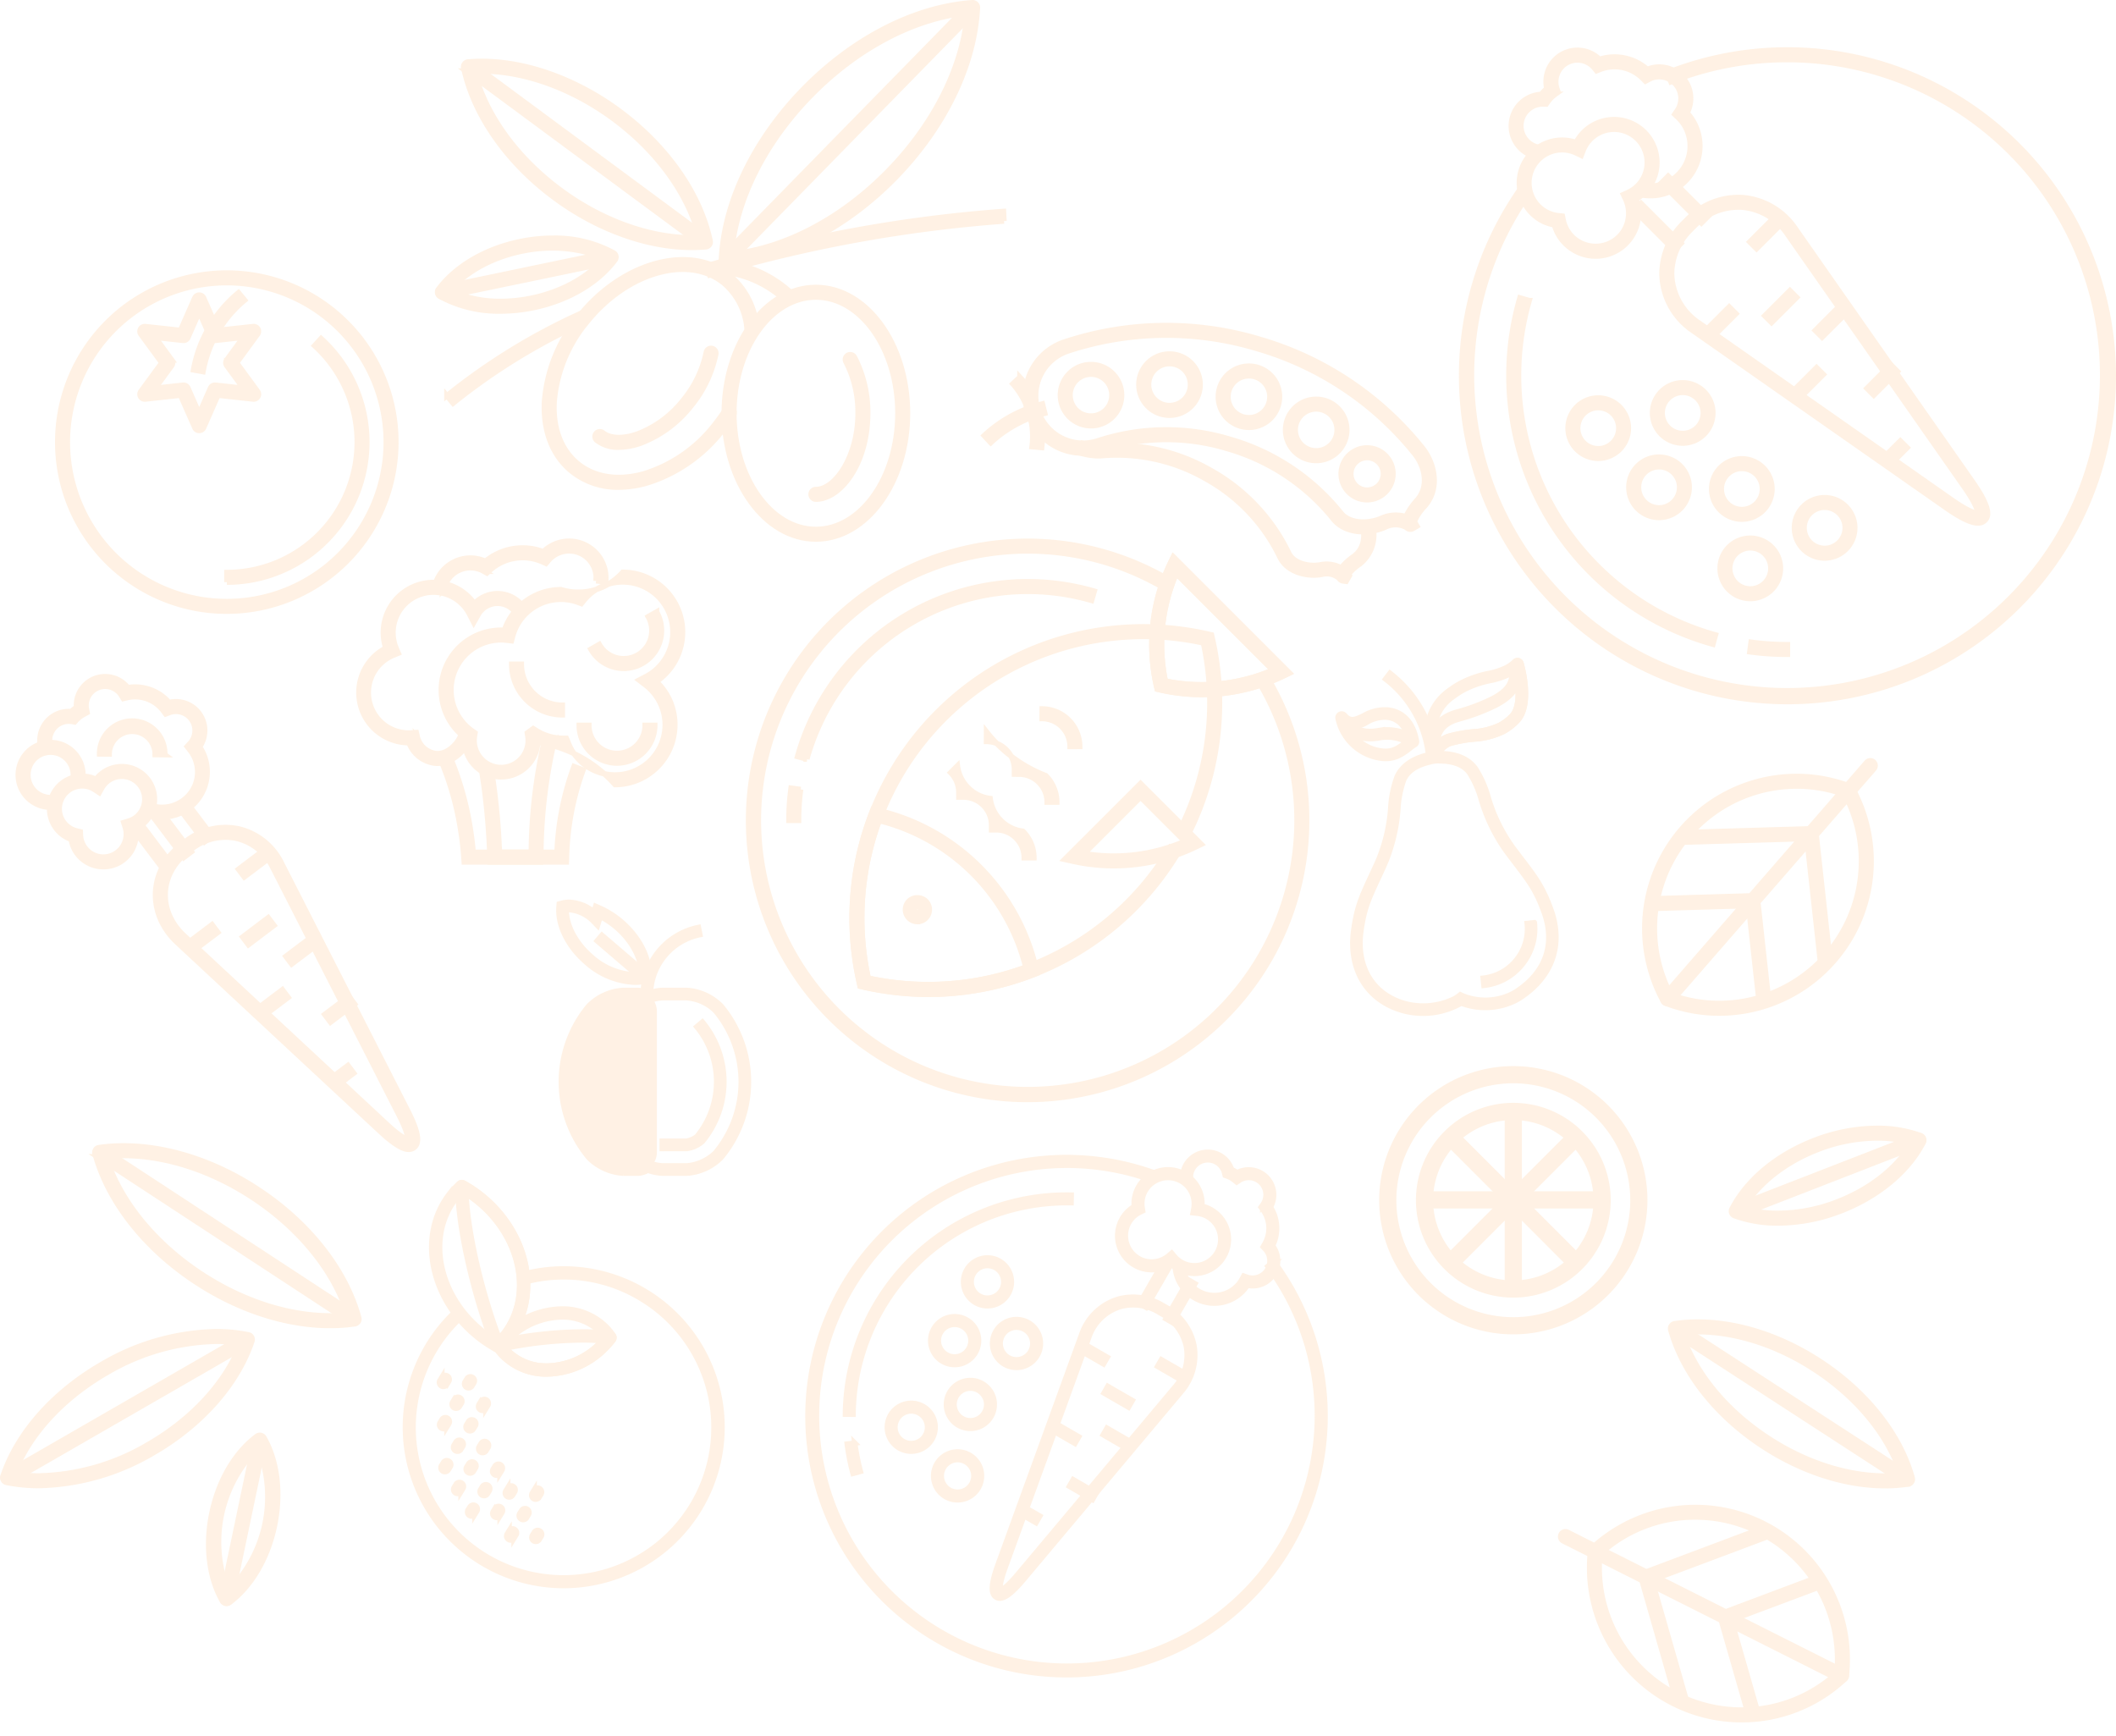 <svg xmlns="http://www.w3.org/2000/svg" width="391.367" height="321.111" viewBox="0 0 391.367 321.111">
  <g id="Group_255" data-name="Group 255" transform="translate(-8.483 0.5)" opacity="0.24">
    <g id="Group_235" data-name="Group 235" transform="translate(0 0)">
      <g id="Group_236" data-name="Group 236" transform="translate(238.017 138.675) rotate(-28)">
        <g id="Group_12" data-name="Group 12" transform="translate(29.987 0)">
          <path id="Path_320" data-name="Path 320" d="M1.416,17.784.19,17.257A20.634,20.634,0,0,0,0,.555L1.213,0A21.972,21.972,0,0,1,1.416,17.784Z" fill="#ffc68d" stroke="#ffc68d" stroke-width="1"/>
        </g>
        <g id="Group_13" data-name="Group 13" transform="translate(0 16.236)">
          <path id="Path_321" data-name="Path 321" d="M23.383,48.084h0A12.573,12.573,0,0,1,14.2,43.809,14.194,14.194,0,0,1,3.97,39.91c-4.909-4.747-5.292-11.387-1-17.329,2.578-3.564,4.283-4.854,7.68-7.423.663-.5,1.392-1.053,2.21-1.683a30.554,30.554,0,0,0,6.8-7.689,19.629,19.629,0,0,1,3.687-4.464C25.072-.05,27.486-.36,30.391.42a6.524,6.524,0,0,1,1.041.315,6.64,6.64,0,0,1,1,.508c2.635,1.433,4.142,3.288,4.45,5.5a19.629,19.629,0,0,1-.41,5.774A30.572,30.572,0,0,0,36.1,22.772c.158,1.024.307,1.93.442,2.753.687,4.2,1.033,6.308.438,10.661-.938,6.883-5.537,11.2-12.62,11.854C24.035,48.07,23.707,48.084,23.383,48.084Zm-8.6-5.72.247.339a11.2,11.2,0,0,0,8.356,4.048h0c.284,0,.569-.013.851-.039,6.505-.6,10.561-4.4,11.42-10.706.567-4.155.254-6.07-.433-10.266-.136-.825-.285-1.735-.443-2.764A32.12,32.12,0,0,1,35.159,12.3a18.757,18.757,0,0,0,.4-5.374c-.246-1.766-1.523-3.288-3.8-4.526a5.5,5.5,0,0,0-.8-.412l-.058-.023a5.342,5.342,0,0,0-.828-.245c-2.564-.687-4.518-.453-5.9.65a18.73,18.73,0,0,0-3.414,4.171,32.123,32.123,0,0,1-7.089,7.994c-.821.633-1.554,1.188-2.219,1.69-3.395,2.567-4.944,3.739-7.4,7.141C.176,28.726.5,34.7,4.9,38.952a13.128,13.128,0,0,0,8.513,3.563,5.381,5.381,0,0,0,.957-.076Z" transform="translate(0 0)" fill="#ffc68d" stroke="#ffc68d" stroke-width="1"/>
        </g>
        <g id="Group_16" data-name="Group 16" transform="translate(18.455 2.368)">
          <g id="Group_14" data-name="Group 14" transform="translate(0 0)">
            <path id="Path_322" data-name="Path 322" d="M7.379,11.84a5.685,5.685,0,0,1-3.429-1.1A9.38,9.38,0,0,1,.367.453.676.676,0,0,1,1.025,0a.667.667,0,0,1,.621.5c.408,1.611,1.251,1.71,3.116,1.78a7.875,7.875,0,0,1,4.4,1.126c2.4,1.627,3.1,4.25,2.036,7.585a.667.667,0,0,1-.621.464,8.3,8.3,0,0,0-1.134.152A11.67,11.67,0,0,1,7.379,11.84ZM1.324,2.647a7.744,7.744,0,0,0,3.4,7.014,4.336,4.336,0,0,0,2.651.845,10.478,10.478,0,0,0,1.836-.21c.291-.052.571-.1.841-.134.7-2.538.144-4.438-1.64-5.65a6.607,6.607,0,0,0-3.7-.9A4.9,4.9,0,0,1,1.324,2.647Z" fill="#ffc68d" stroke="#ffc68d" stroke-width="1"/>
          </g>
          <g id="Group_15" data-name="Group 15" transform="translate(0.374 0.127)">
            <path id="Path_323" data-name="Path 323" d="M10,10.887a.668.668,0,0,1-.565-.311A7.9,7.9,0,0,0,4.888,7.067C1.729,6,.038,3.792,0,.675A.667.667,0,1,1,1.334.659c.032,2.57,1.334,4.252,3.98,5.145a9.255,9.255,0,0,1,5.253,4.062A.667.667,0,0,1,10,10.887Z" transform="translate(0)" fill="#ffc68d" stroke="#ffc68d" stroke-width="1"/>
          </g>
        </g>
        <g id="Group_19" data-name="Group 19" transform="translate(31.021 7.763)">
          <g id="Group_17" data-name="Group 17" transform="translate(0)">
            <path id="Path_324" data-name="Path 324" d="M13.617,11.588h0a14.632,14.632,0,0,1-5.475-1.341A24.625,24.625,0,0,0,4.023,8.93a2.862,2.862,0,0,0-.57-.054,4.337,4.337,0,0,0-2.225.646A.667.667,0,0,1,0,9.149,9.454,9.454,0,0,1,8.2.224,17.44,17.44,0,0,1,10.947,0a19.531,19.531,0,0,1,5.3.828,13.331,13.331,0,0,0,3.452.6,7.149,7.149,0,0,0,1.928-.267.668.668,0,0,1,.831.775c-.066.321-1.632,7.875-5.7,9.144A10.427,10.427,0,0,1,13.617,11.588ZM3.453,7.541a4.231,4.231,0,0,1,.836.081A25.719,25.719,0,0,1,8.625,9a13.423,13.423,0,0,0,4.991,1.251h0a9.116,9.116,0,0,0,2.742-.445c2.371-.74,3.912-4.767,4.55-7.133a8.311,8.311,0,0,1-1.212.088A14.552,14.552,0,0,1,15.9,2.118a18.136,18.136,0,0,0-4.958-.784,16.125,16.125,0,0,0-2.539.207A7.858,7.858,0,0,0,1.5,7.9,5.924,5.924,0,0,1,3.453,7.541Z" transform="translate(0)" fill="#ffc68d" stroke="#ffc68d" stroke-width="1"/>
          </g>
          <g id="Group_18" data-name="Group 18" transform="translate(0 1.175)">
            <path id="Path_325" data-name="Path 325" d="M13.617,10.413A14.63,14.63,0,0,1,8.142,9.072,24.621,24.621,0,0,0,4.023,7.754a2.869,2.869,0,0,0-.57-.054,4.338,4.338,0,0,0-2.225.646A.668.668,0,0,1,0,7.977s0-.119.021-.326A.649.649,0,0,1,.045,7.52c1.064-3.548,3.8-5.14,7.577-4.335a35.672,35.672,0,0,0,7.157.936c3.729,0,4.568-1.24,5.456-2.552a8,8,0,0,1,1.1-1.386A.667.667,0,0,1,22.447.8c-.169.8-1.761,7.878-5.691,9.1A10.419,10.419,0,0,1,13.617,10.413ZM3.453,6.366a4.232,4.232,0,0,1,.836.081A25.734,25.734,0,0,1,8.625,7.829a13.422,13.422,0,0,0,4.991,1.251,9.116,9.116,0,0,0,2.743-.445c1.665-.519,2.943-2.681,3.784-4.813-.959.912-2.446,1.633-5.364,1.633A36.9,36.9,0,0,1,7.344,4.49c-2.6-.554-4.456.167-5.5,2.127A5.792,5.792,0,0,1,3.453,6.366Z" transform="translate(0 0)" fill="#ffc68d" stroke="#ffc68d" stroke-width="1"/>
          </g>
        </g>
        <g id="Group_20" data-name="Group 20" transform="translate(19.447 52.764)">
          <path id="Path_326" data-name="Path 326" d="M3.911,7.118A10.519,10.519,0,0,1,0,6.359L.5,5.121A9.131,9.131,0,0,0,7.53,5.035,9.131,9.131,0,0,0,12.444,0l1.238.5A10.458,10.458,0,0,1,8.055,6.261,10.5,10.5,0,0,1,3.911,7.118Z" fill="#ffc68d" stroke="#ffc68d" stroke-width="1"/>
        </g>
      </g>
      <g id="Group_243" data-name="Group 243" transform="translate(89.411 0)">
        <g id="Group_22" data-name="Group 22" transform="translate(1.732 57.589)">
          <path id="Path_327" data-name="Path 327" d="M1920.481,695.414l-1.135-1.377a114.892,114.892,0,0,1,24.5-15.108l.755,1.616A113.163,113.163,0,0,0,1920.481,695.414Z" transform="translate(-1919.346 -678.929)" fill="#ffc68d" stroke="#ffc68d" stroke-width="1"/>
        </g>
        <g id="Group_23" data-name="Group 23" transform="translate(49.847 38.6)">
          <path id="Path_328" data-name="Path 328" d="M2000.775,658.758l-.518-1.707A259.5,259.5,0,0,1,2055.083,647l.092,1.782A257.573,257.573,0,0,0,2000.775,658.758Z" transform="translate(-2000.257 -646.996)" fill="#ffc68d" stroke="#ffc68d" stroke-width="1"/>
        </g>
        <g id="Group_24" data-name="Group 24" transform="translate(52.394 47.964)">
          <path id="Path_329" data-name="Path 329" d="M2016.789,670.186a20,20,0,0,0-12.249-5.668l.163-1.776a21.764,21.764,0,0,1,13.331,6.166Z" transform="translate(-2004.54 -662.742)" fill="#ffc68d" stroke="#ffc68d" stroke-width="1"/>
        </g>
        <g id="Group_27" data-name="Group 27" transform="translate(52.506)">
          <g id="Group_25" data-name="Group 25">
            <path id="Path_330" data-name="Path 330" d="M2005.621,630.418a.893.893,0,0,1-.891-.937c.531-10.649,6.088-22.122,15.245-31.478s20.508-15.157,31.145-15.917a.893.893,0,0,1,.955.935c-.534,10.652-6.091,22.126-15.246,31.478s-20.506,15.157-31.145,15.917C2005.663,630.418,2005.642,630.418,2005.621,630.418Zm44.6-46.462c-9.912,1.017-20.415,6.549-28.975,15.3s-13.868,19.366-14.672,29.3c9.914-1.017,20.416-6.549,28.975-15.3S2049.42,593.889,2050.225,583.956Z" transform="translate(-2004.729 -582.085)" fill="#ffc68d" stroke="#ffc68d" stroke-width="1"/>
          </g>
          <g id="Group_26" data-name="Group 26" transform="translate(0.093 2.374)">
            <path id="Path_331" data-name="Path 331" d="M2005.778,631.942a.892.892,0,0,1-.638-1.516l43.143-44.081a.892.892,0,0,1,1.275,1.248l-43.144,44.082A.889.889,0,0,1,2005.778,631.942Z" transform="translate(-2004.886 -586.076)" fill="#ffc68d" stroke="#ffc68d" stroke-width="1"/>
          </g>
        </g>
        <g id="Group_30" data-name="Group 30" transform="translate(4.82 10.858)">
          <g id="Group_28" data-name="Group 28">
            <path id="Path_332" data-name="Path 332" d="M1966.74,634.743h0c-8.243,0-17.482-3.335-25.346-9.15-8.837-6.53-14.973-15.3-16.835-24.062a.892.892,0,0,1,.794-1.074c.846-.075,1.72-.113,2.6-.113,8.244,0,17.481,3.334,25.345,9.147,8.837,6.531,14.973,15.3,16.837,24.065a.891.891,0,0,1-.794,1.074C1968.491,634.705,1967.618,634.743,1966.74,634.743Zm-40.2-32.58c2.016,8.007,7.767,15.973,15.917,22,7.564,5.592,16.416,8.8,24.286,8.8h0c.474,0,.947-.012,1.413-.035-2.018-8.008-7.769-15.975-15.919-22C1944.214,605,1934.742,601.754,1926.536,602.163Z" transform="translate(-1924.538 -600.344)" fill="#ffc68d" stroke="#ffc68d" stroke-width="1"/>
          </g>
          <g id="Group_29" data-name="Group 29" transform="translate(0.09 0.175)">
            <path id="Path_333" data-name="Path 333" d="M1967.083,633.1a.891.891,0,0,1-.53-.174l-41.5-30.677a.892.892,0,1,1,1.06-1.434l41.5,30.676a.892.892,0,0,1-.53,1.609Z" transform="translate(-1924.689 -600.638)" fill="#ffc68d" stroke="#ffc68d" stroke-width="1"/>
          </g>
        </g>
        <g id="Group_33" data-name="Group 33" transform="translate(0 43.556)">
          <g id="Group_31" data-name="Group 31">
            <path id="Path_334" data-name="Path 334" d="M1928.115,668.8h0a22.658,22.658,0,0,1-11.233-2.713.894.894,0,0,1-.271-1.308c3.189-4.273,8.675-7.484,15.054-8.809a29.906,29.906,0,0,1,6.089-.638,22.648,22.648,0,0,1,11.233,2.713.891.891,0,0,1,.272,1.308c-3.188,4.271-8.675,7.483-15.054,8.81A29.963,29.963,0,0,1,1928.115,668.8Zm-9.421-3.773a21.877,21.877,0,0,0,9.42,1.989h0a28.147,28.147,0,0,0,5.725-.6c5.537-1.152,10.33-3.791,13.333-7.31-4.1-1.989-9.721-2.519-15.146-1.388C1926.492,658.865,1921.7,661.5,1918.695,665.025Z" transform="translate(-1916.433 -655.33)" fill="#ffc68d" stroke="#ffc68d" stroke-width="1"/>
          </g>
          <g id="Group_32" data-name="Group 32" transform="translate(0.064 2.925)">
            <path id="Path_335" data-name="Path 335" d="M1917.431,668.184a.892.892,0,0,1-.181-1.765l29.562-6.152a.892.892,0,0,1,.365,1.747l-29.562,6.152A.912.912,0,0,1,1917.431,668.184Z" transform="translate(-1916.54 -660.248)" fill="#ffc68d" stroke="#ffc68d" stroke-width="1"/>
          </g>
        </g>
        <g id="Group_34" data-name="Group 34" transform="translate(19.753 47.544)">
          <path id="Path_336" data-name="Path 336" d="M1963.41,704.089a13.558,13.558,0,0,1-8.647-2.9c-3.575-2.871-5.378-7.475-5.08-12.965a28.173,28.173,0,0,1,6.438-15.792c8.036-10,20.5-13.377,27.789-7.524a14.08,14.08,0,0,1,5.012,9.855.892.892,0,0,1-1.774.18,12.338,12.338,0,0,0-4.356-8.645c-6.519-5.237-17.86-1.984-25.28,7.251a26.366,26.366,0,0,0-6.047,14.771c-.267,4.9,1.3,8.975,4.415,11.477s7.431,3.155,12.158,1.838a26.367,26.367,0,0,0,13.121-9.088c.589-.734,1.148-1.5,1.66-2.272q.146-.221.285-.441a.892.892,0,1,1,1.505.958q-.148.234-.3.469c-.542.818-1.133,1.628-1.756,2.4a28.165,28.165,0,0,1-14.034,9.689A19.052,19.052,0,0,1,1963.41,704.089Z" transform="translate(-1949.651 -662.036)" fill="#ffc68d" stroke="#ffc68d" stroke-width="1"/>
        </g>
        <g id="Group_35" data-name="Group 35" transform="translate(29.148 63.919)">
          <path id="Path_337" data-name="Path 337" d="M1969.827,707.862a6.343,6.343,0,0,1-4.044-1.257.892.892,0,1,1,1.117-1.39c1.333,1.071,3.73,1.146,6.412.2a19.689,19.689,0,0,0,8.5-6.321,20.317,20.317,0,0,0,4.2-8.791.892.892,0,0,1,1.754.324,22.116,22.116,0,0,1-4.567,9.585,21.5,21.5,0,0,1-9.3,6.886A12.4,12.4,0,0,1,1969.827,707.862Z" transform="translate(-1965.45 -689.573)" fill="#ffc68d" stroke="#ffc68d" stroke-width="1"/>
        </g>
        <g id="Group_36" data-name="Group 36" transform="translate(53.025 52.661)">
          <path id="Path_338" data-name="Path 338" d="M2022.552,717.18c-9.347,0-16.951-10.439-16.951-23.27s7.6-23.269,16.951-23.269S2039.5,681.08,2039.5,693.91,2031.9,717.18,2022.552,717.18Zm0-44.755c-8.363,0-15.167,9.638-15.167,21.485s6.8,21.486,15.167,21.486,15.167-9.639,15.167-21.486S2030.916,672.425,2022.552,672.425Z" transform="translate(-2005.602 -670.641)" fill="#ffc68d" stroke="#ffc68d" stroke-width="1"/>
        </g>
        <g id="Group_37" data-name="Group 37" transform="translate(69.084 65.128)">
          <path id="Path_339" data-name="Path 339" d="M2033.5,718.3a.892.892,0,0,1,0-1.784c3.605,0,7.8-6.165,7.8-14.112a20.33,20.33,0,0,0-2.229-9.487.892.892,0,1,1,1.57-.846,22.144,22.144,0,0,1,2.442,10.333C2043.079,711.776,2038.031,718.3,2033.5,718.3Z" transform="translate(-2032.607 -691.606)" fill="#ffc68d" stroke="#ffc68d" stroke-width="1"/>
        </g>
      </g>
      <g id="Group_239" data-name="Group 239" transform="translate(74.866 99.616)">
        <g id="Group_39" data-name="Group 39" transform="translate(14.993 39.34)">
          <path id="Path_340" data-name="Path 340" d="M1949.7,835.35h-18.888l-.06-.828c-.124-1.72-.324-3.448-.6-5.137a55.006,55.006,0,0,0-3.833-13.281l1.635-.715a56.8,56.8,0,0,1,3.959,13.713c.237,1.47.422,2.968.549,4.465h15.515a51.825,51.825,0,0,1,3.146-15.863l1.666.638a50.493,50.493,0,0,0-3.064,16.147Z" transform="translate(-1926.326 -815.388)" fill="#ffc68d" stroke="#ffc68d" stroke-width="1"/>
        </g>
        <g id="Group_40" data-name="Group 40" transform="translate(22.656 36.831)">
          <path id="Path_341" data-name="Path 341" d="M1950.2,833.639h-9.385l-.027-.864c-.056-1.735-.146-3.478-.268-5.179-.279-3.9-.72-7.65-1.31-11.145l1.758-.3c.6,3.551,1.048,7.358,1.331,11.315.1,1.442.184,2.914.241,4.386h5.9a95.03,95.03,0,0,1,2.434-20.687l1.727.445a94.79,94.79,0,0,0-2.393,21.147Z" transform="translate(-1939.211 -811.168)" fill="#ffc68d" stroke="#ffc68d" stroke-width="1"/>
        </g>
        <g id="Group_41" data-name="Group 41" transform="translate(13.985)">
          <path id="Path_342" data-name="Path 342" d="M1926.375,758.076l-1.744-.371a6.784,6.784,0,0,1,9.421-4.772,10.8,10.8,0,0,1,10.709-1.766,6.794,6.794,0,0,1,11.522,5.555l-1.774-.182a5.012,5.012,0,0,0-8.834-3.737l-.434.515-.614-.276a9.016,9.016,0,0,0-9.834,1.612l-.477.441-.566-.318a5.006,5.006,0,0,0-7.376,3.3Z" transform="translate(-1924.631 -749.232)" fill="#ffc68d" stroke="#ffc68d" stroke-width="1"/>
        </g>
        <g id="Group_42" data-name="Group 42" transform="translate(0 7.62)">
          <path id="Path_343" data-name="Path 343" d="M1915.672,795.487a4.517,4.517,0,0,1-.724-.058,5.874,5.874,0,0,1-4.574-3.762,8.22,8.22,0,0,1-1.458-.107,9.274,9.274,0,0,1-2.826-17.376,9.272,9.272,0,0,1,16.385-8.226,5.876,5.876,0,0,1,9.355,1.073l-1.54.9a4.1,4.1,0,0,0-7.117.058l-.818,1.444-.754-1.479a7.49,7.49,0,0,0-13.567,6.336l.356.83-.835.345a7.476,7.476,0,0,0,3.41,14.391l.758-.054.173.74a4.1,4.1,0,0,0,3.339,3.124c2.132.349,4.46-1.911,4.965-4.007l1.734.419C1921.279,792.8,1918.555,795.487,1915.672,795.487Z" transform="translate(-1901.113 -762.046)" fill="#ffc68d" stroke="#ffc68d" stroke-width="1"/>
        </g>
        <g id="Group_43" data-name="Group 43" transform="translate(15.243 5.732)">
          <path id="Path_344" data-name="Path 344" d="M1958.871,798.136a24.082,24.082,0,0,0-14.291-7.814,6.782,6.782,0,0,1-13.552-.395c0-.171.008-.345.023-.526a11.061,11.061,0,0,1,6.76-19.821c.193,0,.389.006.595.019a11.065,11.065,0,0,1,10.47-7.515,11.007,11.007,0,0,0,11.423-3.213,11.062,11.062,0,0,1,6.217,20.213,10.954,10.954,0,0,1,3.42,7.986A11.078,11.078,0,0,1,1958.871,798.136Zm-15.125-10.347.515.327a9.258,9.258,0,0,0,4.972,1.454h.631l.265.592a9.275,9.275,0,1,0,14.323-10.493l-1.124-.851,1.25-.652a9.277,9.277,0,1,0-11.532-14.013l-.4.5-.6-.219a9.241,9.241,0,0,0-12.131,6.347l-.2.752-.772-.094a9.273,9.273,0,0,0-6.43,16.819l.459.32-.088.552a5,5,0,1,0,9.856,0l-.089-.549Z" transform="translate(-1926.745 -758.872)" fill="#ffc68d" stroke="#ffc68d" stroke-width="1"/>
        </g>
        <g id="Group_44" data-name="Group 44" transform="translate(40.748 34.029)">
          <path id="Path_345" data-name="Path 345" d="M1976.623,813.443a6.994,6.994,0,0,1-6.987-6.987h1.784a5.2,5.2,0,0,0,10.406,0h1.784A7,7,0,0,1,1976.623,813.443Z" transform="translate(-1969.636 -806.456)" fill="#ffc68d" stroke="#ffc68d" stroke-width="1"/>
        </g>
        <g id="Group_45" data-name="Group 45" transform="translate(42.905 13.063)">
          <path id="Path_346" data-name="Path 346" d="M1979.349,781.638a7.03,7.03,0,0,1-1.869-.255,6.937,6.937,0,0,1-4.218-3.288l1.552-.88a5.2,5.2,0,0,0,9.05-5.137l1.551-.881a6.993,6.993,0,0,1-6.066,10.439Z" transform="translate(-1973.263 -771.199)" fill="#ffc68d" stroke="#ffc68d" stroke-width="1"/>
        </g>
        <g id="Group_46" data-name="Group 46" transform="translate(28.26 22.73)">
          <path id="Path_347" data-name="Path 347" d="M1958,796.821a9.376,9.376,0,0,1-9.366-9.365h1.784a7.59,7.59,0,0,0,7.582,7.581Z" transform="translate(-1948.636 -787.456)" fill="#ffc68d" stroke="#ffc68d" stroke-width="1"/>
        </g>
      </g>
      <g id="Group_242" data-name="Group 242" transform="translate(218.915 129.267) rotate(-120)">
        <g id="Group_50" data-name="Group 50" transform="translate(0 13.736)">
          <g id="Group_48" data-name="Group 48">
            <path id="Path_348" data-name="Path 348" d="M6.722,40.229A6.88,6.88,0,0,1,1.507,34.5a8.89,8.89,0,0,0-.6-2.734L.6,31.807,0,30.768l.37-.476a.978.978,0,0,1,.758-.364,3.517,3.517,0,0,0,2.235-2.421c1-2.715,3.6-5.334,6.626-5.1a32.972,32.972,0,0,0,19.365-4.6A32.991,32.991,0,0,0,42.779,3.118,11,11,0,0,1,45.221,0l1.2,1.315A8.906,8.906,0,0,0,44.4,3.86,34.77,34.77,0,0,1,30.259,19.349,34.769,34.769,0,0,1,9.849,24.188c-2.124-.169-4.062,1.9-4.812,3.934a5.688,5.688,0,0,1-2.429,3.09A11.775,11.775,0,0,1,3.279,34.3c.324,2.834,2.875,3.9,3.956,4.22Z" fill="#ffc68d" stroke="#ffc68d" stroke-width="1"/>
          </g>
          <g id="Group_49" data-name="Group 49" transform="translate(8.63 39.685)">
            <path id="Path_349" data-name="Path 349" d="M0,0" fill="#ffc68d" stroke="#ffc68d" stroke-width="3"/>
          </g>
        </g>
        <g id="Group_51" data-name="Group 51" transform="translate(49.578 6.652)">
          <path id="Path_350" data-name="Path 350" d="M10,4.84A17.374,17.374,0,0,1,0,1.456L1.03,0A14.763,14.763,0,0,0,12.876,2.732l.4,1.739A14.6,14.6,0,0,1,10,4.84Z" fill="#ffc68d" stroke="#ffc68d" stroke-width="1"/>
        </g>
        <g id="Group_53" data-name="Group 53" transform="translate(2.285 8.964)">
          <g id="Group_52" data-name="Group 52" transform="translate(0 0)">
            <path id="Path_351" data-name="Path 351" d="M10.516,60.2c-3,0-6.688-1.338-8.017-5.093A9.168,9.168,0,0,0,.972,51.989H.007L0,51.1a.956.956,0,0,1,.769-.918,4.261,4.261,0,0,0,2.018-3.486c.42-3.308,2.651-6.927,6.1-7.442A38.848,38.848,0,0,0,29.9,28.845,38.854,38.854,0,0,0,41.428,8.423a10.538,10.538,0,1,1,20.645,4.234A59.833,59.833,0,0,1,44.4,44.146,59.837,59.837,0,0,1,12,60.093l-.205.029A10.047,10.047,0,0,1,10.516,60.2ZM2.544,51.09a13.081,13.081,0,0,1,1.637,3.425c1.019,2.878,3.94,3.9,6.335,3.9a8.087,8.087,0,0,0,1.023-.064l.194-.026A58.066,58.066,0,0,0,43.171,42.851,58.06,58.06,0,0,0,60.326,12.3a8.753,8.753,0,1,0-17.15-3.517A40.632,40.632,0,0,1,31.131,30.14,40.624,40.624,0,0,1,9.151,41.014c-2.545.381-4.267,3.325-4.594,5.9A6.5,6.5,0,0,1,2.544,51.09Z" fill="#ffc68d" stroke="#ffc68d" stroke-width="1"/>
          </g>
        </g>
        <g id="Group_54" data-name="Group 54" transform="translate(47.756 15.198)">
          <path id="Path_352" data-name="Path 352" d="M5.65,11.315A5.657,5.657,0,0,1,4.945.045,5.807,5.807,0,0,1,5.662,0a5.657,5.657,0,0,1,.706,11.269A5.819,5.819,0,0,1,5.65,11.315Zm.012-9.531a3.94,3.94,0,0,0-.492.031,3.872,3.872,0,1,0,.492-.031Z" transform="translate(0 0)" fill="#ffc68d" stroke="#ffc68d" stroke-width="1"/>
        </g>
        <g id="Group_55" data-name="Group 55" transform="translate(42.181 28.752)">
          <path id="Path_353" data-name="Path 353" d="M5.652,11.315a5.664,5.664,0,1,1,.716-.045A5.79,5.79,0,0,1,5.652,11.315Zm.01-9.531a3.945,3.945,0,0,0-.492.031,3.873,3.873,0,1,0,.492-.031Z" transform="translate(0 0)" fill="#ffc68d" stroke="#ffc68d" stroke-width="1"/>
        </g>
        <g id="Group_56" data-name="Group 56" transform="translate(32.886 40.346)">
          <path id="Path_354" data-name="Path 354" d="M5.652,11.315A5.658,5.658,0,0,1,4.946.045,5.816,5.816,0,0,1,5.663,0a5.657,5.657,0,0,1,.706,11.27A5.809,5.809,0,0,1,5.652,11.315Zm.011-9.531a3.948,3.948,0,0,0-.492.031,3.872,3.872,0,1,0,.492-.031Z" transform="translate(0 0)" fill="#ffc68d" stroke="#ffc68d" stroke-width="1"/>
        </g>
        <g id="Group_57" data-name="Group 57" transform="translate(21.363 48.056)">
          <path id="Path_355" data-name="Path 355" d="M5.651,11.315a5.663,5.663,0,1,1,.717-.045A5.787,5.787,0,0,1,5.651,11.315Zm.011-9.531a3.949,3.949,0,0,0-.493.031,3.873,3.873,0,1,0,.493-.031Z" transform="translate(0 0)" fill="#ffc68d" stroke="#ffc68d" stroke-width="1"/>
        </g>
        <g id="Group_58" data-name="Group 58" transform="translate(10.479 53.005)">
          <path id="Path_356" data-name="Path 356" d="M4.788,9.588A4.794,4.794,0,1,1,5.4,9.55,4.894,4.894,0,0,1,4.788,9.588Zm.01-7.8a3.01,3.01,0,1,0,2.98,2.632A3.014,3.014,0,0,0,4.8,1.784Z" transform="translate(0 0)" fill="#ffc68d" stroke="#ffc68d" stroke-width="1"/>
        </g>
        <g id="Group_59" data-name="Group 59" transform="translate(54.785 0)">
          <path id="Path_357" data-name="Path 357" d="M1.716,12.263,0,11.774A22.906,22.906,0,0,0,.284.4L2.023,0A24.71,24.71,0,0,1,1.716,12.263Z" transform="translate(0)" fill="#ffc68d" stroke="#ffc68d" stroke-width="1"/>
        </g>
      </g>
      <g id="Group_84" data-name="Group 84" transform="translate(146.918 99.616)">
        <g id="Group_71" data-name="Group 71" transform="translate(0 0)">
          <path id="Path_364" data-name="Path 364" d="M1781.559,735.988a51.62,51.62,0,1,1,26.183-96.116l-.906,1.536a49.81,49.81,0,1,0,17.57,17.491l1.533-.913a51.633,51.633,0,0,1-44.38,78Z" transform="translate(-1729.939 -632.748)" fill="#ffc68d" stroke="#ffc68d" stroke-width="1"/>
        </g>
        <g id="Group_72" data-name="Group 72" transform="translate(9.076 7.475)">
          <path id="Path_365" data-name="Path 365" d="M1746.92,678.125l-1.719-.476a44.2,44.2,0,0,1,54.883-30.583l-.5,1.713a42.419,42.419,0,0,0-52.666,29.346Z" transform="translate(-1745.201 -645.319)" fill="#ffc68d" stroke="#ffc68d" stroke-width="1"/>
        </g>
        <g id="Group_73" data-name="Group 73" transform="translate(7.477 45.656)">
          <path id="Path_366" data-name="Path 366" d="M1744.3,715.489h-1.784a44.676,44.676,0,0,1,.4-5.964l1.767.238A43.166,43.166,0,0,0,1744.3,715.489Z" transform="translate(-1742.512 -709.525)" fill="#ffc68d" stroke="#ffc68d" stroke-width="1"/>
        </g>
        <g id="Group_83" data-name="Group 83" transform="translate(19.156 2.899)">
          <g id="Group_74" data-name="Group 74" transform="translate(55.457)">
            <path id="Path_367" data-name="Path 367" d="M1864.671,663.061h0a34.749,34.749,0,0,1-7.723-.869l-.547-.124-.125-.546a34.791,34.791,0,0,1,2.56-22.765l.546-1.132,21.464,21.464-1.133.546A34.864,34.864,0,0,1,1864.671,663.061Zm-6.776-2.488a33.281,33.281,0,0,0,19.893-2.02l-17.872-17.872A33.02,33.02,0,0,0,1857.895,660.573Z" transform="translate(-1855.41 -637.623)" fill="#ffc68d" stroke="#ffc68d" stroke-width="1"/>
          </g>
          <g id="Group_75" data-name="Group 75" transform="translate(0 12.906)">
            <path id="Path_368" data-name="Path 368" d="M1776.364,727.312a54.593,54.593,0,0,1-12.163-1.378l-.546-.124-.125-.547a53.873,53.873,0,0,1,64.558-64.559l.546.125.125.546a54.071,54.071,0,0,1-4.436,36.4l-1.592-.806a52.273,52.273,0,0,0,4.41-34.648,52.087,52.087,0,0,0-62,62,52.144,52.144,0,0,0,55.845-24.192l1.531.915a53.97,53.97,0,0,1-46.159,26.272Z" transform="translate(-1762.152 -659.327)" fill="#ffc68d" stroke="#ffc68d" stroke-width="1"/>
          </g>
          <g id="Group_76" data-name="Group 76" transform="translate(0.009 46.666)">
            <path id="Path_369" data-name="Path 369" d="M1776.262,750.305h0a54.228,54.228,0,0,1-12.055-1.359l-.546-.124-.126-.547a53.856,53.856,0,0,1,2.241-31.456l.278-.721.753.171a39.065,39.065,0,0,1,29.406,29.4l.171.753-.72.278A53.778,53.778,0,0,1,1776.262,750.305Zm-11.11-2.976a52.327,52.327,0,0,0,29.14-2.015,37.283,37.283,0,0,0-27.126-27.126A52.058,52.058,0,0,0,1765.152,747.329Z" transform="translate(-1762.167 -716.098)" fill="#ffc68d" stroke="#ffc68d" stroke-width="1"/>
          </g>
          <g id="Group_77" data-name="Group 77" transform="translate(55.457)">
            <path id="Path_370" data-name="Path 370" d="M1864.671,663.061h0a34.749,34.749,0,0,1-7.723-.869l-.547-.124-.125-.546a34.791,34.791,0,0,1,2.56-22.765l.546-1.132,21.464,21.464-1.133.546A34.864,34.864,0,0,1,1864.671,663.061Zm-6.776-2.488a33.281,33.281,0,0,0,19.893-2.02l-17.872-17.872A33.02,33.02,0,0,0,1857.895,660.573Z" transform="translate(-1855.41 -637.623)" fill="#ffc68d" stroke="#ffc68d" stroke-width="1"/>
          </g>
          <g id="Group_78" data-name="Group 78" transform="translate(39.327 41.899)">
            <path id="Path_371" data-name="Path 371" d="M1837.382,723.286h0a34.769,34.769,0,0,1-7.509-.821l-1.588-.351,14.033-14.033,11.233,11.233-1.133.545A34.844,34.844,0,0,1,1837.382,723.286Zm-5.5-2.245a33.02,33.02,0,0,0,5.5.461h0a33.091,33.091,0,0,0,13.112-2.723l-8.176-8.176Z" transform="translate(-1828.285 -708.081)" fill="#ffc68d" stroke="#ffc68d" stroke-width="1"/>
          </g>
          <g id="Group_79" data-name="Group 79" transform="translate(18.223 38.614)">
            <path id="Path_372" data-name="Path 372" d="M1806.425,719.573a5.193,5.193,0,0,0-5.165-5.165l-.882,0,0-.883a5.194,5.194,0,0,0-5.168-5.167l-.882-.005-.005-.881a5.166,5.166,0,0,0-1.52-3.648l1.261-1.261a6.978,6.978,0,0,0,6.054,6.055,6.982,6.982,0,0,0,6.054,6.055,6.934,6.934,0,0,1,2.043,4.9Z" transform="translate(-1792.797 -702.558)" fill="#ffc68d" stroke="#ffc68d" stroke-width="1"/>
          </g>
          <g id="Group_80" data-name="Group 80" transform="translate(24.867 32.337)">
            <path id="Path_373" data-name="Path 373" d="M1815.19,705.008a5.191,5.191,0,0,0-5.167-5.17l-.88-.006-.007-.88a5.19,5.19,0,0,0-5.167-5.167l.007-1.784a25.52,25.52,0,0,0,10.954,8.1,6.947,6.947,0,0,1,2.042,4.9Z" transform="translate(-1803.97 -692.002)" fill="#ffc68d" stroke="#ffc68d" stroke-width="1"/>
          </g>
          <g id="Group_81" data-name="Group 81" transform="translate(35.156 28.101)">
            <path id="Path_374" data-name="Path 374" d="M1826.44,691.829a5.195,5.195,0,0,0-5.169-5.167l.012-1.784a6.98,6.98,0,0,1,6.941,6.94Z" transform="translate(-1821.271 -684.878)" fill="#ffc68d" stroke="#ffc68d" stroke-width="1"/>
          </g>
          <g id="Group_82" data-name="Group 82" transform="translate(9.876 63.035)">
            <path id="Path_375" data-name="Path 375" d="M1780.97,748.021a2.208,2.208,0,0,1-1.561-3.771,2.26,2.26,0,0,1,3.123,0,2.208,2.208,0,0,1-1.562,3.769Zm0-2.634a.426.426,0,1,0,.3.126A.422.422,0,0,0,1780.97,745.388Z" transform="translate(-1778.76 -743.625)" fill="#ffc68d" stroke="#ffc68d" stroke-width="1"/>
          </g>
        </g>
      </g>
      <g id="Group_241" data-name="Group 241" transform="translate(278.816 129.267) rotate(-90)">
        <g id="Group_85" data-name="Group 85" transform="translate(0)">
          <path id="Path_376" data-name="Path 376" d="M60.268,120.535A60.267,60.267,0,1,1,94.254,10.492l-1.007,1.472a58.365,58.365,0,1,0,21.4,26.745l1.658-.658a60.306,60.306,0,0,1-56.039,82.483Z" fill="#ffc68d" stroke="#ffc68d" stroke-width="1"/>
        </g>
        <g id="Group_86" data-name="Group 86" transform="translate(10.617 8.75)">
          <path id="Path_377" data-name="Path 377" d="M1.719,38.206,0,37.729A51.587,51.587,0,0,1,64.049,2.038l-.5,1.713A49.8,49.8,0,0,0,1.719,38.206Z" transform="translate(0)" fill="#ffc68d" stroke="#ffc68d" stroke-width="1"/>
        </g>
        <g id="Group_87" data-name="Group 87" transform="translate(8.75 53.306)">
          <path id="Path_378" data-name="Path 378" d="M1.784,6.96H0A52.344,52.344,0,0,1,.466,0L2.233.238A50.608,50.608,0,0,0,1.784,6.96Z" transform="translate(0)" fill="#ffc68d" stroke="#ffc68d" stroke-width="1"/>
        </g>
        <g id="Group_100" data-name="Group 100" transform="translate(33.037 9.193)">
          <g id="Group_88" data-name="Group 88" transform="translate(60.542 0)">
            <path id="Path_379" data-name="Path 379" d="M9.186,34.875a9.183,9.183,0,0,1-7.719-4.184,9.065,9.065,0,0,1-1.26-6.883l1.744.374A7.3,7.3,0,0,0,2.964,29.72,7.408,7.408,0,0,0,13.2,31.9a7.273,7.273,0,0,0,1.321-1.122l.527-.551.627.434A4.027,4.027,0,0,0,21.5,25.407l-.323-.591.48-.473a7.36,7.36,0,0,0,1.684-7.961l-.238-.6.5-.413a4.023,4.023,0,0,0-3.85-6.927l-.618.209-.386-.525a6.027,6.027,0,0,0-1.414-1.4l-.4-.277.017-.489A4.041,4.041,0,0,0,10.7,2.431a3.977,3.977,0,0,0-1.762,2.65L7.182,4.761A5.747,5.747,0,0,1,9.73.934,5.849,5.849,0,0,1,17.8,2.655a5.788,5.788,0,0,1,.925,2.876A7.742,7.742,0,0,1,19.8,6.576a5.8,5.8,0,0,1,5.409,9.735,9.138,9.138,0,0,1-1.858,8.838A5.809,5.809,0,0,1,15.3,32.516a8.4,8.4,0,0,1-1.131.883A9.126,9.126,0,0,1,9.186,34.875Z" transform="translate(0)" fill="#ffc68d" stroke="#ffc68d" stroke-width="1"/>
          </g>
          <g id="Group_89" data-name="Group 89" transform="translate(50.456 22.724)">
            <rect id="Rectangle_10" data-name="Rectangle 10" width="10.464" height="1.784" transform="translate(0 7.401) rotate(-45.012)" fill="#ffc68d" stroke="#ffc68d" stroke-width="1"/>
          </g>
          <g id="Group_90" data-name="Group 90" transform="translate(55.488 27.755)">
            <rect id="Rectangle_11" data-name="Rectangle 11" width="10.464" height="1.784" transform="matrix(0.707, -0.707, 0.707, 0.707, 0, 7.4)" fill="#ffc68d" stroke="#ffc68d" stroke-width="1"/>
          </g>
          <g id="Group_91" data-name="Group 91" transform="translate(49.376 1.494)">
            <path id="Path_380" data-name="Path 380" d="M17.3,25.433h0a7.866,7.866,0,0,1-6.787-3.866A7.907,7.907,0,0,1,1.271,9.788,7.829,7.829,0,0,1,5.761,6.482,7.7,7.7,0,0,1,6.879,3.614a7.906,7.906,0,0,1,14.111,6.88c.213.112.421.234.623.364A7.924,7.924,0,0,1,17.3,25.433Zm-5.935-6.192.375.824a6.088,6.088,0,0,0,5.56,3.584h0a6.139,6.139,0,0,0,2.219-11.866l-.9-.347.419-.871A6.123,6.123,0,0,0,8.376,4.584,6.07,6.07,0,0,0,7.447,7.3l-.067.657-.647.127a6.086,6.086,0,0,0-3.965,2.674,6.155,6.155,0,0,0,1.812,8.5,6.227,6.227,0,0,0,5.966.376Z" transform="translate(0)" fill="#ffc68d" stroke="#ffc68d" stroke-width="1"/>
          </g>
          <g id="Group_92" data-name="Group 92" transform="translate(0 27.863)">
            <path id="Path_381" data-name="Path 381" d="M1.788,60.217a1.659,1.659,0,0,1-1.58-.871c-.393-.753-.552-2.272,2.575-6.74L35.507,5.833A12.993,12.993,0,0,1,46.154,0a13.3,13.3,0,0,1,9.384,4.078l.6.6a13.058,13.058,0,0,1,4.031,10.446,13.061,13.061,0,0,1-5.787,9.587L7.614,57.436C4.94,59.306,3.034,60.217,1.788,60.217Zm0-1.784h0c.3,0,1.543-.178,4.8-2.458L53.363,23.252A11.308,11.308,0,0,0,58.4,14.971a11.308,11.308,0,0,0-3.515-9.03l-.6-.6a11.534,11.534,0,0,0-8.123-3.554,11.237,11.237,0,0,0-9.185,5.072L4.244,53.628C1.983,56.861,1.785,58.1,1.786,58.433Z" fill="#ffc68d" stroke="#ffc68d" stroke-width="1"/>
          </g>
          <g id="Group_93" data-name="Group 93" transform="translate(34.05 35.635)">
            <rect id="Rectangle_12" data-name="Rectangle 12" width="1.784" height="6.586" transform="translate(0 1.261) rotate(-44.996)" fill="#ffc68d" stroke="#ffc68d" stroke-width="1"/>
          </g>
          <g id="Group_94" data-name="Group 94" transform="translate(50.73 44.095)">
            <rect id="Rectangle_13" data-name="Rectangle 13" width="1.784" height="6.683" transform="translate(0 1.261) rotate(-44.993)" fill="#ffc68d" stroke="#ffc68d" stroke-width="1"/>
          </g>
          <g id="Group_95" data-name="Group 95" transform="translate(37.063 46.869)">
            <rect id="Rectangle_14" data-name="Rectangle 14" width="1.784" height="6.589" transform="matrix(0.707, -0.707, 0.707, 0.707, 0, 1.262)" fill="#ffc68d" stroke="#ffc68d" stroke-width="1"/>
          </g>
          <g id="Group_96" data-name="Group 96" transform="translate(23.639 52.623)">
            <rect id="Rectangle_15" data-name="Rectangle 15" width="1.784" height="5.422" transform="translate(0 1.261) rotate(-44.991)" fill="#ffc68d" stroke="#ffc68d" stroke-width="1"/>
          </g>
          <g id="Group_97" data-name="Group 97" transform="translate(23.639 65.776)">
            <rect id="Rectangle_16" data-name="Rectangle 16" width="1.784" height="6.199" transform="translate(0 1.261) rotate(-44.989)" fill="#ffc68d" stroke="#ffc68d" stroke-width="1"/>
          </g>
          <g id="Group_98" data-name="Group 98" transform="translate(10.812 68.841)">
            <rect id="Rectangle_17" data-name="Rectangle 17" width="1.784" height="4.406" transform="matrix(0.707, -0.707, 0.707, 0.707, 0, 1.261)" fill="#ffc68d" stroke="#ffc68d" stroke-width="1"/>
          </g>
          <g id="Group_99" data-name="Group 99" transform="translate(34.358 56.219)">
            <rect id="Rectangle_18" data-name="Rectangle 18" width="1.784" height="5.328" transform="translate(0 1.261) rotate(-44.991)" fill="#ffc68d" stroke="#ffc68d" stroke-width="1"/>
          </g>
        </g>
        <g id="Group_101" data-name="Group 101" transform="translate(33.751 46.25)">
          <path id="Path_382" data-name="Path 382" d="M5.58,11.159a5.58,5.58,0,1,1,5.579-5.58A5.586,5.586,0,0,1,5.58,11.159Zm0-9.375a3.8,3.8,0,1,0,3.795,3.8A3.8,3.8,0,0,0,5.58,1.784Z" transform="translate(0)" fill="#ffc68d" stroke="#ffc68d" stroke-width="1"/>
        </g>
        <g id="Group_102" data-name="Group 102" transform="translate(26.563 61.562)">
          <path id="Path_383" data-name="Path 383" d="M5.58,11.159a5.58,5.58,0,1,1,5.579-5.58A5.586,5.586,0,0,1,5.58,11.159Zm0-9.375a3.8,3.8,0,1,0,3.8,3.8A3.8,3.8,0,0,0,5.58,1.784Z" transform="translate(0)" fill="#ffc68d" stroke="#ffc68d" stroke-width="1"/>
        </g>
        <g id="Group_103" data-name="Group 103" transform="translate(47.812 35.313)">
          <path id="Path_384" data-name="Path 384" d="M5.579,11.158a5.579,5.579,0,1,1,5.58-5.579A5.585,5.585,0,0,1,5.579,11.158Zm0-9.374a3.8,3.8,0,1,0,3.8,3.8A3.8,3.8,0,0,0,5.579,1.784Z" fill="#ffc68d" stroke="#ffc68d" stroke-width="1"/>
        </g>
        <g id="Group_104" data-name="Group 104" transform="translate(19.064 47.812)">
          <path id="Path_385" data-name="Path 385" d="M5.579,11.159A5.579,5.579,0,1,1,11.159,5.58,5.586,5.586,0,0,1,5.579,11.159Zm0-9.375a3.8,3.8,0,1,0,3.8,3.8A3.8,3.8,0,0,0,5.579,1.784Z" fill="#ffc68d" stroke="#ffc68d" stroke-width="1"/>
        </g>
        <g id="Group_105" data-name="Group 105" transform="translate(34.063 30.937)">
          <path id="Path_386" data-name="Path 386" d="M5.58,11.159a5.58,5.58,0,1,1,5.578-5.58A5.586,5.586,0,0,1,5.58,11.159Zm0-9.375a3.8,3.8,0,1,0,3.795,3.8A3.8,3.8,0,0,0,5.58,1.784Z" transform="translate(0)" fill="#ffc68d" stroke="#ffc68d" stroke-width="1"/>
        </g>
        <g id="Group_106" data-name="Group 106" transform="translate(45.001 19.687)">
          <path id="Path_387" data-name="Path 387" d="M5.58,11.159A5.579,5.579,0,1,1,11.159,5.58,5.585,5.585,0,0,1,5.58,11.159Zm0-9.375a3.8,3.8,0,1,0,3.795,3.8A3.8,3.8,0,0,0,5.58,1.784Z" transform="translate(0)" fill="#ffc68d" stroke="#ffc68d" stroke-width="1"/>
        </g>
      </g>
      <g id="Group_247" data-name="Group 247" transform="matrix(0.966, -0.259, 0.259, 0.966, 147.159, 227.611)">
        <g id="Group_85-2" data-name="Group 85" transform="translate(0 0)">
          <path id="Path_376-2" data-name="Path 376" d="M47.824,95.646A47.823,47.823,0,1,1,74.792,8.325l-.8,1.168A46.314,46.314,0,1,0,90.976,30.716l1.316-.522A47.854,47.854,0,0,1,47.824,95.646Z" fill="#ffc68d" stroke="#ffc68d" stroke-width="1"/>
        </g>
        <g id="Group_86-2" data-name="Group 86" transform="translate(8.425 6.943)">
          <path id="Path_377-2" data-name="Path 377" d="M1.364,30.317,0,29.939A40.936,40.936,0,0,1,50.824,1.618L50.43,2.977A39.52,39.52,0,0,0,1.364,30.317Z" fill="#ffc68d" stroke="#ffc68d" stroke-width="1"/>
        </g>
        <g id="Group_87-2" data-name="Group 87" transform="translate(6.944 42.3)">
          <path id="Path_378-2" data-name="Path 378" d="M1.416,5.523H0A41.514,41.514,0,0,1,.37,0l1.4.189A40.167,40.167,0,0,0,1.416,5.523Z" transform="translate(0 0)" fill="#ffc68d" stroke="#ffc68d" stroke-width="1"/>
        </g>
        <g id="Group_100-2" data-name="Group 100" transform="translate(26.216 7.294)">
          <g id="Group_88-2" data-name="Group 88" transform="translate(48.041 0)">
            <path id="Path_379-2" data-name="Path 379" d="M7.289,27.674a7.287,7.287,0,0,1-6.125-3.32,7.194,7.194,0,0,1-1-5.462l1.384.3a5.79,5.79,0,0,0,.8,4.395,5.879,5.879,0,0,0,8.121,1.732,5.774,5.774,0,0,0,1.048-.89l.418-.437.5.344a3.2,3.2,0,0,0,4.622-4.171l-.256-.469.381-.375A5.841,5.841,0,0,0,18.519,13l-.189-.479.4-.328a3.193,3.193,0,0,0-3.055-5.5l-.49.166-.307-.416a4.785,4.785,0,0,0-1.122-1.114l-.321-.22.013-.388a3.207,3.207,0,0,0-4.956-2.8,3.156,3.156,0,0,0-1.4,2.1L5.7,3.778A4.56,4.56,0,0,1,7.721.741a4.642,4.642,0,0,1,6.4,1.366,4.592,4.592,0,0,1,.734,2.282,6.135,6.135,0,0,1,.851.83A4.606,4.606,0,0,1,20,12.943a7.252,7.252,0,0,1-1.475,7.013A4.61,4.61,0,0,1,12.139,25.8a6.659,6.659,0,0,1-.9.7A7.242,7.242,0,0,1,7.289,27.674Z" transform="translate(0)" fill="#ffc68d" stroke="#ffc68d" stroke-width="1"/>
          </g>
          <g id="Group_89-2" data-name="Group 89" transform="translate(40.037 18.032)">
            <rect id="Rectangle_10-2" data-name="Rectangle 10" width="8.304" height="1.415" transform="translate(0 5.873) rotate(-45.012)" fill="#ffc68d" stroke="#ffc68d" stroke-width="1"/>
          </g>
          <g id="Group_90-2" data-name="Group 90" transform="translate(44.031 22.024)">
            <rect id="Rectangle_11-2" data-name="Rectangle 11" width="8.303" height="1.416" transform="matrix(0.707, -0.707, 0.707, 0.707, 0, 5.872)" fill="#ffc68d" stroke="#ffc68d" stroke-width="1"/>
          </g>
          <g id="Group_91-2" data-name="Group 91" transform="translate(39.181 1.186)">
            <path id="Path_380-2" data-name="Path 380" d="M13.728,20.182h0a6.242,6.242,0,0,1-5.385-3.068A6.275,6.275,0,0,1,1.008,7.767,6.213,6.213,0,0,1,4.572,5.144a6.109,6.109,0,0,1,.887-2.276,6.273,6.273,0,0,1,11.2,5.459c.169.089.334.186.494.289a6.287,6.287,0,0,1-3.422,11.566Zm-4.71-4.913.3.654a4.83,4.83,0,0,0,4.412,2.844h0A4.872,4.872,0,0,0,15.489,9.35l-.715-.276.332-.691A4.859,4.859,0,0,0,6.647,3.637a4.814,4.814,0,0,0-.737,2.155l-.053.521-.513.1A4.829,4.829,0,0,0,2.2,8.536a4.884,4.884,0,0,0,1.438,6.741,4.941,4.941,0,0,0,4.734.3Z" transform="translate(0 0)" fill="#ffc68d" stroke="#ffc68d" stroke-width="1"/>
          </g>
          <g id="Group_92-2" data-name="Group 92" transform="translate(0 22.11)">
            <path id="Path_381-2" data-name="Path 381" d="M1.419,47.783a1.316,1.316,0,0,1-1.254-.691c-.312-.6-.438-1.8,2.043-5.349L28.175,4.629A10.31,10.31,0,0,1,36.624,0,10.553,10.553,0,0,1,44.07,3.236l.479.479A10.362,10.362,0,0,1,47.748,12a10.365,10.365,0,0,1-4.592,7.608L6.042,45.576C3.92,47.061,2.408,47.783,1.419,47.783Zm0-1.416h0c.24,0,1.224-.141,3.812-1.951L42.344,18.451a8.972,8.972,0,0,0,3.993-6.571,8.973,8.973,0,0,0-2.789-7.165l-.478-.479a9.152,9.152,0,0,0-6.446-2.82A8.917,8.917,0,0,0,29.335,5.44L3.368,42.555C1.573,45.12,1.417,46.1,1.417,46.367Z" transform="translate(0 0)" fill="#ffc68d" stroke="#ffc68d" stroke-width="1"/>
          </g>
          <g id="Group_93-2" data-name="Group 93" transform="translate(27.02 28.277)">
            <rect id="Rectangle_12-2" data-name="Rectangle 12" width="1.415" height="5.226" transform="translate(0 1.001) rotate(-44.996)" fill="#ffc68d" stroke="#ffc68d" stroke-width="1"/>
          </g>
          <g id="Group_94-2" data-name="Group 94" transform="translate(40.255 34.99)">
            <rect id="Rectangle_13-2" data-name="Rectangle 13" width="1.416" height="5.303" transform="translate(0 1.001) rotate(-44.993)" fill="#ffc68d" stroke="#ffc68d" stroke-width="1"/>
          </g>
          <g id="Group_95-2" data-name="Group 95" transform="translate(29.41 37.191)">
            <rect id="Rectangle_14-2" data-name="Rectangle 14" width="1.416" height="5.228" transform="matrix(0.707, -0.707, 0.707, 0.707, 0, 1.001)" fill="#ffc68d" stroke="#ffc68d" stroke-width="1"/>
          </g>
          <g id="Group_96-2" data-name="Group 96" transform="translate(18.758 41.758)">
            <rect id="Rectangle_15-2" data-name="Rectangle 15" width="1.416" height="4.302" transform="translate(0 1.001) rotate(-44.991)" fill="#ffc68d" stroke="#ffc68d" stroke-width="1"/>
          </g>
          <g id="Group_97-2" data-name="Group 97" transform="translate(18.758 52.194)">
            <rect id="Rectangle_16-2" data-name="Rectangle 16" width="1.416" height="4.919" transform="translate(0 1.001) rotate(-44.989)" fill="#ffc68d" stroke="#ffc68d" stroke-width="1"/>
          </g>
          <g id="Group_98-2" data-name="Group 98" transform="translate(8.579 54.626)">
            <rect id="Rectangle_17-2" data-name="Rectangle 17" width="1.416" height="3.497" transform="matrix(0.707, -0.707, 0.707, 0.707, 0, 1.001)" fill="#ffc68d" stroke="#ffc68d" stroke-width="1"/>
          </g>
          <g id="Group_99-2" data-name="Group 99" transform="translate(27.263 44.611)">
            <rect id="Rectangle_18-2" data-name="Rectangle 18" width="1.416" height="4.228" transform="translate(0 1.001) rotate(-44.991)" fill="#ffc68d" stroke="#ffc68d" stroke-width="1"/>
          </g>
        </g>
        <g id="Group_101-2" data-name="Group 101" transform="translate(26.782 36.7)">
          <path id="Path_382-2" data-name="Path 382" d="M4.428,8.855A4.428,4.428,0,1,1,8.854,4.428,4.433,4.433,0,0,1,4.428,8.855Zm0-7.44A3.012,3.012,0,1,0,7.439,4.428,3.015,3.015,0,0,0,4.428,1.416Z" fill="#ffc68d" stroke="#ffc68d" stroke-width="1"/>
        </g>
        <g id="Group_102-2" data-name="Group 102" transform="translate(21.078 48.851)">
          <path id="Path_383-2" data-name="Path 383" d="M4.428,8.855A4.428,4.428,0,1,1,8.855,4.427,4.432,4.432,0,0,1,4.428,8.855Zm0-7.439A3.012,3.012,0,1,0,7.439,4.427,3.015,3.015,0,0,0,4.428,1.416Z" fill="#ffc68d" stroke="#ffc68d" stroke-width="1"/>
        </g>
        <g id="Group_103-2" data-name="Group 103" transform="translate(37.94 28.021)">
          <path id="Path_384-2" data-name="Path 384" d="M4.427,8.854A4.427,4.427,0,1,1,8.855,4.428,4.432,4.432,0,0,1,4.427,8.854Zm0-7.439A3.012,3.012,0,1,0,7.439,4.428,3.015,3.015,0,0,0,4.427,1.416Z" fill="#ffc68d" stroke="#ffc68d" stroke-width="1"/>
        </g>
        <g id="Group_104-2" data-name="Group 104" transform="translate(15.127 37.94)">
          <path id="Path_385-2" data-name="Path 385" d="M4.427,8.855A4.427,4.427,0,1,1,8.855,4.428,4.432,4.432,0,0,1,4.427,8.855Zm0-7.439A3.012,3.012,0,1,0,7.439,4.428,3.015,3.015,0,0,0,4.427,1.416Z" transform="translate(0 0)" fill="#ffc68d" stroke="#ffc68d" stroke-width="1"/>
        </g>
        <g id="Group_105-2" data-name="Group 105" transform="translate(27.029 24.549)">
          <path id="Path_386-2" data-name="Path 386" d="M4.428,8.855A4.428,4.428,0,1,1,8.855,4.428,4.433,4.433,0,0,1,4.428,8.855Zm0-7.44A3.012,3.012,0,1,0,7.439,4.428,3.016,3.016,0,0,0,4.428,1.416Z" transform="translate(0 0)" fill="#ffc68d" stroke="#ffc68d" stroke-width="1"/>
        </g>
        <g id="Group_106-2" data-name="Group 106" transform="translate(35.709 15.622)">
          <path id="Path_387-2" data-name="Path 387" d="M4.428,8.855A4.427,4.427,0,1,1,8.855,4.428,4.432,4.432,0,0,1,4.428,8.855Zm0-7.439A3.012,3.012,0,1,0,7.439,4.428,3.015,3.015,0,0,0,4.428,1.416Z" fill="#ffc68d" stroke="#ffc68d" stroke-width="1"/>
        </g>
      </g>
      <g id="Group_237" data-name="Group 237" transform="translate(264.072 197.177)">
        <g id="Group_137" data-name="Group 137">
          <g id="Group_131" data-name="Group 131">
            <path id="Path_407" data-name="Path 407" d="M1697.243,837.872a24.309,24.309,0,1,1,24.309-24.31A24.335,24.335,0,0,1,1697.243,837.872Zm0-46.439a22.129,22.129,0,1,0,22.129,22.129A22.153,22.153,0,0,0,1697.243,791.433Z" transform="translate(-1672.936 -789.253)" fill="#ffc68d" stroke="#ffc68d" stroke-width="1"/>
          </g>
          <g id="Group_132" data-name="Group 132" transform="translate(6.795 6.797)">
            <path id="Path_408" data-name="Path 408" d="M1699.8,833.632a17.513,17.513,0,1,1,17.513-17.514A17.534,17.534,0,0,1,1699.8,833.632Zm0-32.846a15.333,15.333,0,1,0,15.333,15.332A15.35,15.35,0,0,0,1699.8,800.786Z" transform="translate(-1682.286 -798.606)" fill="#ffc68d" stroke="#ffc68d" stroke-width="1"/>
          </g>
          <g id="Group_133" data-name="Group 133" transform="translate(23.218 8.011)">
            <rect id="Rectangle_22" data-name="Rectangle 22" width="2.18" height="32.47" fill="#ffc68d" stroke="#ffc68d" stroke-width="1"/>
          </g>
          <g id="Group_134" data-name="Group 134" transform="translate(8.074 23.156)">
            <rect id="Rectangle_23" data-name="Rectangle 23" width="32.469" height="2.18" fill="#ffc68d" stroke="#ffc68d" stroke-width="1"/>
          </g>
          <g id="Group_135" data-name="Group 135" transform="translate(12.059 11.996)">
            <rect id="Rectangle_24" data-name="Rectangle 24" width="32.468" height="2.18" transform="translate(0 22.958) rotate(-45)" fill="#ffc68d" stroke="#ffc68d" stroke-width="1"/>
          </g>
          <g id="Group_136" data-name="Group 136" transform="translate(12.06 11.995)">
            <rect id="Rectangle_25" data-name="Rectangle 25" width="2.18" height="32.468" transform="translate(0 1.541) rotate(-44.994)" fill="#ffc68d" stroke="#ffc68d" stroke-width="1"/>
          </g>
        </g>
      </g>
      <g id="Group_240" data-name="Group 240" transform="matrix(0.53, -0.848, 0.848, 0.53, 0, 160.066)">
        <g id="Group_169" data-name="Group 169" transform="translate(18.1 0)">
          <path id="Path_434" data-name="Path 434" d="M7.661,11.727l-.5-1.711a4.2,4.2,0,0,0,.325-7.949A4.2,4.2,0,0,0,2.778,8.7L1.415,9.852a5.983,5.983,0,1,1,6.246,1.874Z" transform="translate(0)" fill="#ffc68d" stroke="#ffc68d" stroke-width="1"/>
        </g>
        <g id="Group_170" data-name="Group 170" transform="translate(26.791 0.121)">
          <path id="Path_435" data-name="Path 435" d="M8.682,31.391a8.311,8.311,0,0,1-8.2-6.93l1.758-.3a6.466,6.466,0,0,0,2.874,4.388,6.5,6.5,0,0,0,9.758-3.321l.256-.715.747.139a3.538,3.538,0,0,0,2.793-6.3l-.536-.408.245-.627a6.542,6.542,0,0,0-1.515-7.068L16.4,9.794l.29-.581a3.534,3.534,0,0,0-5.566-4.179l-.477.441-.566-.319a5.309,5.309,0,0,0-1.65-.623l-.483-.087-.184-.454A3.528,3.528,0,0,0,6.416,2.354,3.567,3.567,0,0,0,1.495,3.4L0,2.426A5.353,5.353,0,0,1,7.387.858,5.282,5.282,0,0,1,9.215,2.881a7.154,7.154,0,0,1,1.193.437,5.315,5.315,0,0,1,8.13,6.1,8.318,8.318,0,0,1,1.713,7.942,5.32,5.32,0,0,1-3.96,9.127,7.713,7.713,0,0,1-.586,1.1A8.359,8.359,0,0,1,8.682,31.391Z" transform="translate(0 0)" fill="#ffc68d" stroke="#ffc68d" stroke-width="1"/>
        </g>
        <g id="Group_171" data-name="Group 171" transform="translate(24.166 26.173)">
          <rect id="Rectangle_26" data-name="Rectangle 26" width="9.419" height="1.784" transform="translate(0 8.796) rotate(-69.032)" fill="#ffc68d" stroke="#ffc68d" stroke-width="1"/>
        </g>
        <g id="Group_172" data-name="Group 172" transform="translate(28.662 29.426)">
          <rect id="Rectangle_27" data-name="Rectangle 27" width="7.78" height="1.784" transform="translate(0 7.264) rotate(-69.021)" fill="#ffc68d" stroke="#ffc68d" stroke-width="1"/>
        </g>
        <g id="Group_173" data-name="Group 173" transform="translate(20.348 23.456)">
          <rect id="Rectangle_28" data-name="Rectangle 28" width="10.038" height="1.784" transform="translate(0 9.375) rotate(-69.049)" fill="#ffc68d" stroke="#ffc68d" stroke-width="1"/>
        </g>
        <g id="Group_174" data-name="Group 174" transform="translate(32.163 10.737)">
          <path id="Path_436" data-name="Path 436" d="M6.28,11.184,5.352,9.661A4.25,4.25,0,1,0,.929,2.4L0,.881a6.033,6.033,0,1,1,6.28,10.3Z" transform="translate(0 0)" fill="#ffc68d" stroke="#ffc68d" stroke-width="1"/>
        </g>
        <g id="Group_175" data-name="Group 175" transform="translate(13.938 8.246)">
          <path id="Path_437" data-name="Path 437" d="M6.033,17.858A6.034,6.034,0,0,1,.074,10.889,5.956,5.956,0,0,1,2.058,7.295a5.853,5.853,0,0,1-.08-2.2A6,6,0,0,1,7.931,0,6.01,6.01,0,0,1,13.9,5.3c.115.012.23.026.343.043a6.034,6.034,0,0,1-.925,11.995h0a6.126,6.126,0,0,1-.942-.074,5.93,5.93,0,0,1-2.369-.922A6.006,6.006,0,0,1,6.033,17.858Zm1.9-16.074a4.206,4.206,0,0,0-4.01,5.567l.205.627-.539.38a4.24,4.24,0,1,0,5.663,6.22l.588-.686.679.6A4.2,4.2,0,0,0,12.653,15.5a4.3,4.3,0,0,0,.668.053,4.25,4.25,0,0,0,.649-8.448,4.407,4.407,0,0,0-.874-.045l-.962.046.027-.963A4.229,4.229,0,0,0,7.931,1.784Z" transform="translate(0)" fill="#ffc68d" stroke="#ffc68d" stroke-width="1"/>
        </g>
        <g id="Group_176" data-name="Group 176" transform="translate(0 32.526)">
          <path id="Path_438" data-name="Path 438" d="M1.783,67.093A1.515,1.515,0,0,1,.6,66.527C.127,65.951-.4,64.669.461,60.2L10.21,9.741C11.335,3.915,15.88,0,21.52,0a12.937,12.937,0,0,1,4.635.884l.717.275a11.84,11.84,0,0,1,7.2,7.164A11.84,11.84,0,0,1,32.819,18.4L6.368,62.458C3.873,66.613,2.556,67.093,1.783,67.093ZM21.52,1.784c-4.76,0-8.6,3.334-9.559,8.295L2.213,60.534c-.614,3.173-.42,4.341-.3,4.709.336-.193,1.261-.932,2.925-3.7L31.29,17.484A10.093,10.093,0,0,0,32.383,8.9a10.09,10.09,0,0,0-6.149-6.079l-.718-.275A11.149,11.149,0,0,0,21.52,1.784Z" transform="translate(0 0)" fill="#ffc68d" stroke="#ffc68d" stroke-width="1"/>
        </g>
        <g id="Group_177" data-name="Group 177" transform="translate(10.242 43.865)">
          <rect id="Rectangle_29" data-name="Rectangle 29" width="1.785" height="5.929" transform="translate(0 1.666) rotate(-69.035)" fill="#ffc68d" stroke="#ffc68d" stroke-width="1"/>
        </g>
        <g id="Group_178" data-name="Group 178" transform="translate(27.059 44.704)">
          <rect id="Rectangle_30" data-name="Rectangle 30" width="1.784" height="6.016" transform="translate(0 1.666) rotate(-69.039)" fill="#ffc68d" stroke="#ffc68d" stroke-width="1"/>
        </g>
        <g id="Group_179" data-name="Group 179" transform="translate(16.84 51.997)">
          <rect id="Rectangle_31" data-name="Rectangle 31" width="1.784" height="5.931" transform="matrix(0.357, -0.934, 0.934, 0.357, 0, 1.666)" fill="#ffc68d" stroke="#ffc68d" stroke-width="1"/>
        </g>
        <g id="Group_180" data-name="Group 180" transform="translate(7.912 61.651)">
          <rect id="Rectangle_32" data-name="Rectangle 32" width="1.784" height="4.883" transform="translate(0 1.666) rotate(-69.027)" fill="#ffc68d" stroke="#ffc68d" stroke-width="1"/>
        </g>
        <g id="Group_181" data-name="Group 181" transform="translate(12.736 72.464)">
          <rect id="Rectangle_33" data-name="Rectangle 33" width="1.784" height="5.581" transform="translate(0 1.666) rotate(-69.032)" fill="#ffc68d" stroke="#ffc68d" stroke-width="1"/>
        </g>
        <g id="Group_182" data-name="Group 182" transform="translate(3.315 79.689)">
          <rect id="Rectangle_34" data-name="Rectangle 34" width="1.784" height="3.966" transform="translate(0 1.666) rotate(-69.041)" fill="#ffc68d" stroke="#ffc68d" stroke-width="1"/>
        </g>
        <g id="Group_183" data-name="Group 183" transform="translate(18.044 60.676)">
          <rect id="Rectangle_35" data-name="Rectangle 35" width="1.784" height="4.796" transform="translate(0 1.666) rotate(-69.032)" fill="#ffc68d" stroke="#ffc68d" stroke-width="1"/>
        </g>
      </g>
      <g id="Group_244" data-name="Group 244" transform="translate(19.189 49.999)">
        <g id="Group_187" data-name="Group 187">
          <g id="Group_186" data-name="Group 186">
            <g id="Group_185" data-name="Group 185">
              <path id="Path_439" data-name="Path 439" d="M1518.031,627.018a31.272,31.272,0,1,1,31.262-31.285A31.3,31.3,0,0,1,1518.031,627.018Zm0-60.759a29.488,29.488,0,1,0,29.478,29.475A29.505,29.505,0,0,0,1518.031,566.259Z" transform="translate(-1486.779 -564.475)" fill="#ffc68d" stroke="#ffc68d" stroke-width="1"/>
            </g>
          </g>
        </g>
        <g id="Group_190" data-name="Group 190" transform="translate(31.253 12.119)">
          <g id="Group_189" data-name="Group 189">
            <g id="Group_188" data-name="Group 188">
              <path id="Path_440" data-name="Path 440" d="M1539.335,629.908v-1.784a24.115,24.115,0,0,0,16.226-41.95l1.2-1.319a25.9,25.9,0,0,1-17.428,45.053Z" transform="translate(-1539.335 -584.855)" fill="#ffc68d" stroke="#ffc68d" stroke-width="1"/>
            </g>
          </g>
        </g>
        <g id="Group_191" data-name="Group 191" transform="translate(15.181 4.084)">
          <path id="Path_441" data-name="Path 441" d="M1523.268,596.378a.892.892,0,0,1-.816-.532l-2.644-5.995-6.513.709a.892.892,0,0,1-.815-1.414l3.869-5.286-3.869-5.287a.891.891,0,0,1,.815-1.413l6.512.709,2.644-6a.892.892,0,0,1,.816-.532h0a.891.891,0,0,1,.816.532l2.644,6,6.512-.709a.892.892,0,0,1,.816,1.413l-3.869,5.287,3.869,5.286a.892.892,0,0,1-.816,1.414l-6.512-.709-2.644,5.994A.891.891,0,0,1,1523.268,596.378ZM1520.362,588a.893.893,0,0,1,.816.532l2.09,4.741,2.09-4.741a.893.893,0,0,1,.913-.527l5.151.561-3.06-4.182a.889.889,0,0,1,0-1.053l3.06-4.181-5.151.561a.894.894,0,0,1-.913-.527l-2.09-4.742-2.09,4.742a.891.891,0,0,1-.913.527l-5.15-.561,3.061,4.181a.889.889,0,0,1,0,1.053l-3.061,4.182,5.15-.561C1520.3,588,1520.33,588,1520.362,588Z" transform="translate(-1512.307 -571.342)" fill="#ffc68d" stroke="#ffc68d" stroke-width="1"/>
        </g>
        <g id="Group_192" data-name="Group 192" transform="translate(25.087 3.641)">
          <path id="Path_442" data-name="Path 442" d="M1530.723,585.192l-1.756-.314a24.048,24.048,0,0,1,8.319-14.28l1.138,1.374A22.266,22.266,0,0,0,1530.723,585.192Z" transform="translate(-1528.967 -570.598)" fill="#ffc68d" stroke="#ffc68d" stroke-width="1"/>
        </g>
      </g>
      <g id="Group_238" data-name="Group 238" transform="translate(111.85 166.382)">
        <g id="Group_194" data-name="Group 194" transform="translate(15.583 4.656)">
          <path id="Path_443" data-name="Path 443" d="M1689.245,977.688a12.768,12.768,0,0,1,10.23-12.586l.268,1.327a11.412,11.412,0,0,0-9.144,11.248Z" transform="translate(-1689.244 -965.102)" fill="#ffc68d" stroke="#ffc68d" stroke-width="1"/>
        </g>
        <path id="Path_444" data-name="Path 444" d="M1673.682,1021.676a3.2,3.2,0,0,1-3.159,3.159h-2.585a9.105,9.105,0,0,1-5.843-2.65,21.084,21.084,0,0,1,0-27.15,9.111,9.111,0,0,1,5.843-2.651h2.585a3.2,3.2,0,0,1,3.159,3.159Z" transform="translate(-1656.052 -975.412)" fill="#ffc68d" stroke="#ffc68d" stroke-width="1"/>
        <g id="Group_195" data-name="Group 195" transform="translate(0.455 16.295)">
          <path id="Path_445" data-name="Path 445" d="M1669.765,1024.69h-2.6a9.814,9.814,0,0,1-6.353-2.884,21.893,21.893,0,0,1-.006-28.031,9.814,9.814,0,0,1,6.355-2.891h2.589a3.8,3.8,0,0,1,2.347.817l-.841,1.062a2.443,2.443,0,0,0-1.5-.525h-2.589a8.521,8.521,0,0,0-5.331,2.417,20.524,20.524,0,0,0,0,26.269,8.518,8.518,0,0,0,5.33,2.411h2.581a2.445,2.445,0,0,0,1.347-.408l.753,1.125A3.736,3.736,0,0,1,1669.765,1024.69Z" transform="translate(-1655.734 -990.884)" fill="#ffc68d" stroke="#ffc68d" stroke-width="1"/>
        </g>
        <g id="Group_196" data-name="Group 196" transform="translate(7.679 16.295)">
          <path id="Path_446" data-name="Path 446" d="M1687.7,1024.69h-4.528a9.806,9.806,0,0,1-6.354-2.884,21.892,21.892,0,0,1-.006-28.031,9.827,9.827,0,0,1,6.355-2.891h4.53a9.819,9.819,0,0,1,6.354,2.883,21.9,21.9,0,0,1,.005,28.033,9.819,9.819,0,0,1-6.354,2.89Zm-4.528-32.452a8.536,8.536,0,0,0-5.332,2.418,20.523,20.523,0,0,0,.007,26.27,8.508,8.508,0,0,0,5.328,2.41h4.52a8.526,8.526,0,0,0,5.334-2.417,20.524,20.524,0,0,0-.006-26.27,8.517,8.517,0,0,0-5.33-2.41Z" transform="translate(-1671.737 -990.884)" fill="#ffc68d" stroke="#ffc68d" stroke-width="1"/>
        </g>
        <g id="Group_197" data-name="Group 197" transform="translate(19.111 22.156)">
          <path id="Path_447" data-name="Path 447" d="M1697.06,1027.259V1025.9h4.494a4.663,4.663,0,0,0,1.923-.848,15.94,15.94,0,0,0-.019-20.318l1.036-.872a17.313,17.313,0,0,1,0,22.081,5.53,5.53,0,0,1-2.914,1.311Z" transform="translate(-1697.06 -1003.867)" fill="#ffc68d" stroke="#ffc68d" stroke-width="1"/>
        </g>
        <g id="Group_200" data-name="Group 200">
          <g id="Group_198" data-name="Group 198">
            <path id="Path_448" data-name="Path 448" d="M1668.792,969.567a14.26,14.26,0,0,1-8.95-3.661c-3.427-2.932-5.377-6.893-5.089-10.337l.039-.474.459-.124a5.348,5.348,0,0,1,1.391-.183,7.742,7.742,0,0,1,4.576,1.777l.314-1.033.7.307a16.334,16.334,0,0,1,4.037,2.555c3.427,2.932,5.376,6.892,5.089,10.335l-.041.486-.473.116A8.668,8.668,0,0,1,1668.792,969.567Zm-12.711-13.386c-.021,2.869,1.756,6.227,4.642,8.695a12.9,12.9,0,0,0,8.07,3.336,7.6,7.6,0,0,0,1.238-.1c.02-2.868-1.758-6.224-4.642-8.692a15.177,15.177,0,0,0-3.01-2.017l-.507,1.669-.8-.84a7.163,7.163,0,0,0-4.429-2.092A3.99,3.99,0,0,0,1656.081,956.182Z" transform="translate(-1654.725 -954.788)" fill="#ffc68d" stroke="#ffc68d" stroke-width="1"/>
          </g>
          <g id="Group_199" data-name="Group 199" transform="translate(7.078 6.102)">
            <rect id="Rectangle_36" data-name="Rectangle 36" width="1.354" height="11.291" transform="matrix(0.65, -0.76, 0.76, 0.65, 0, 1.029)" fill="#ffc68d" stroke="#ffc68d" stroke-width="1"/>
          </g>
        </g>
      </g>
      <g id="Group_209" data-name="Group 209" transform="translate(312.688 140.191)">
        <g id="Group_202" data-name="Group 202" transform="translate(0 2.914)">
          <path id="Path_449" data-name="Path 449" d="M2050.083,204.8a27.643,27.643,0,0,1-9.907-1.823.893.893,0,0,1-.462-.4,28.108,28.108,0,0,1,24.654-41.546,27.626,27.626,0,0,1,9.9,1.82.9.9,0,0,1,.463.4,28.1,28.1,0,0,1-24.646,41.549Zm-8.963-3.374a25.884,25.884,0,0,0,8.963,1.59,26.322,26.322,0,0,0,23.24-38.616,25.85,25.85,0,0,0-8.955-1.588,26.326,26.326,0,0,0-23.248,38.614Z" transform="translate(-2036.286 -161.031)" fill="#ffc68d" stroke="#ffc68d" stroke-width="1"/>
        </g>
        <g id="Group_203" data-name="Group 203" transform="translate(3.317 5.838)">
          <path id="Path_450" data-name="Path 450" d="M2042.755,205.032a.892.892,0,0,1-.673-1.477l32.448-37.3a.892.892,0,0,1,1.346,1.171l-32.448,37.3A.892.892,0,0,1,2042.755,205.032Z" transform="translate(-2041.864 -165.947)" fill="#ffc68d" stroke="#ffc68d" stroke-width="1"/>
        </g>
        <g id="Group_204" data-name="Group 204" transform="translate(36.844)">
          <path id="Path_451" data-name="Path 451" d="M2099.137,162.511a.892.892,0,0,1-.673-1.477l4-4.6a.892.892,0,0,1,1.345,1.171l-4,4.6A.89.89,0,0,1,2099.137,162.511Z" transform="translate(-2098.244 -156.131)" fill="#ffc68d" stroke="#ffc68d" stroke-width="1"/>
        </g>
        <g id="Group_205" data-name="Group 205" transform="translate(19.199 25.899)">
          <path id="Path_452" data-name="Path 452" d="M2071.284,218.016a.892.892,0,0,1-.885-.794l-1.82-16.548a.892.892,0,1,1,1.773-.194l1.82,16.546a.892.892,0,0,1-.789.984A.91.91,0,0,1,2071.284,218.016Z" transform="translate(-2068.573 -199.684)" fill="#ffc68d" stroke="#ffc68d" stroke-width="1"/>
        </g>
        <g id="Group_206" data-name="Group 206" transform="translate(29.979 13.394)">
          <path id="Path_453" data-name="Path 453" d="M2090.052,202.836a.892.892,0,0,1-.885-.8l-2.46-22.4a.892.892,0,1,1,1.773-.2l2.46,22.4a.892.892,0,0,1-.789.984A.91.91,0,0,1,2090.052,202.836Z" transform="translate(-2086.701 -178.654)" fill="#ffc68d" stroke="#ffc68d" stroke-width="1"/>
        </g>
        <g id="Group_207" data-name="Group 207" transform="translate(1.553 25.02)">
          <path id="Path_454" data-name="Path 454" d="M2039.79,200.484a.892.892,0,0,1-.026-1.783l16.643-.495a.892.892,0,1,1,.053,1.783l-16.643.495Z" transform="translate(-2038.898 -198.205)" fill="#ffc68d" stroke="#ffc68d" stroke-width="1"/>
        </g>
        <g id="Group_208" data-name="Group 208" transform="translate(6.563 12.618)">
          <path id="Path_455" data-name="Path 455" d="M2048.215,179.793a.892.892,0,0,1-.026-1.784l22.52-.66a.892.892,0,1,1,.052,1.783l-22.519.66Z" transform="translate(-2047.323 -177.349)" fill="#ffc68d" stroke="#ffc68d" stroke-width="1"/>
        </g>
      </g>
      <g id="Group_212" data-name="Group 212" transform="translate(328.72 208.189)">
        <g id="Group_210" data-name="Group 210">
          <path id="Path_456" data-name="Path 456" d="M2063.071,263.694h0a23.305,23.305,0,0,1-8.09-1.35.892.892,0,0,1-.485-1.245c2.76-5.363,8.29-9.972,15.168-12.646a32.515,32.515,0,0,1,11.637-2.269,23.3,23.3,0,0,1,8.092,1.35.892.892,0,0,1,.484,1.245c-2.76,5.363-8.289,9.972-15.169,12.646A32.513,32.513,0,0,1,2063.071,263.694ZM2056.584,261a22.212,22.212,0,0,0,6.485.907h0a30.719,30.719,0,0,0,10.99-2.147c6.08-2.363,11.022-6.3,13.726-10.888a22.2,22.2,0,0,0-6.486-.907,30.719,30.719,0,0,0-10.99,2.147C2064.23,252.478,2059.288,256.411,2056.584,261Z" transform="translate(-2054.396 -246.184)" fill="#ffc68d" stroke="#ffc68d" stroke-width="1"/>
        </g>
        <g id="Group_211" data-name="Group 211" transform="translate(1.724 1.322)">
          <path id="Path_457" data-name="Path 457" d="M2058.189,262.63a.892.892,0,0,1-.324-1.723l32-12.439a.892.892,0,1,1,.646,1.663l-32,12.439A.889.889,0,0,1,2058.189,262.63Z" transform="translate(-2057.296 -248.406)" fill="#ffc68d" stroke="#ffc68d" stroke-width="1"/>
        </g>
      </g>
      <g id="Group_215" data-name="Group 215" transform="translate(317.468 244.022)">
        <g id="Group_213" data-name="Group 213">
          <path id="Path_458" data-name="Path 458" d="M2047.622,322.755h0c-7.352,0-15.335-2.556-22.481-7.2-8.667-5.626-14.928-13.511-17.179-21.634a.892.892,0,0,1,.728-1.12,28.813,28.813,0,0,1,4.27-.31c7.351,0,15.334,2.556,22.48,7.2,8.668,5.627,14.929,13.511,17.177,21.632a.892.892,0,0,1-.727,1.12A28.871,28.871,0,0,1,2047.622,322.755Zm-37.646-28.318c2.357,7.359,8.185,14.464,16.136,19.626,6.86,4.455,14.5,6.908,21.509,6.908h0a27.775,27.775,0,0,0,2.98-.157c-2.355-7.358-8.182-14.462-16.133-19.624-6.862-4.457-14.5-6.911-21.51-6.911A27.664,27.664,0,0,0,2009.975,294.437Z" transform="translate(-2007.928 -292.495)" fill="#ffc68d" stroke="#ffc68d" stroke-width="1"/>
        </g>
        <g id="Group_214" data-name="Group 214" transform="translate(2.19 1.722)">
          <path id="Path_459" data-name="Path 459" d="M2053.161,323.574a.885.885,0,0,1-.485-.144l-40.659-26.4a.892.892,0,0,1,.972-1.5l40.658,26.4a.892.892,0,0,1-.487,1.641Z" transform="translate(-2011.612 -295.392)" fill="#ffc68d" stroke="#ffc68d" stroke-width="1"/>
        </g>
      </g>
      <g id="Group_218" data-name="Group 218" transform="translate(26.026 211.434)">
        <g id="Group_216" data-name="Group 216">
          <path id="Path_460" data-name="Path 460" d="M1561.363,270.917h0c-8.1,0-16.892-2.838-24.758-7.991-9.481-6.206-16.313-14.88-18.744-23.795a.892.892,0,0,1,.731-1.117,31.563,31.563,0,0,1,4.545-.321c8.1,0,16.889,2.838,24.758,7.991,9.481,6.208,16.312,14.881,18.744,23.795a.892.892,0,0,1-.731,1.117A31.625,31.625,0,0,1,1561.363,270.917Zm-41.494-31.267c2.542,8.153,8.944,16.044,17.711,21.784,7.579,4.964,16.025,7.7,23.782,7.7h0a30.537,30.537,0,0,0,3.265-.172c-2.543-8.151-8.945-16.043-17.711-21.784-7.582-4.965-16.028-7.7-23.781-7.7A30.557,30.557,0,0,0,1519.87,239.649Z" transform="translate(-1517.829 -237.693)" fill="#ffc68d" stroke="#ffc68d" stroke-width="1"/>
        </g>
        <g id="Group_217" data-name="Group 217" transform="translate(0.096 0.376)">
          <path id="Path_461" data-name="Path 461" d="M1563.441,269.288a.889.889,0,0,1-.488-.146l-44.56-29.179a.892.892,0,1,1,.978-1.493l44.56,29.179a.892.892,0,0,1-.49,1.638Z" transform="translate(-1517.989 -238.325)" fill="#ffc68d" stroke="#ffc68d" stroke-width="1"/>
        </g>
      </g>
      <g id="Group_221" data-name="Group 221" transform="translate(8.988 245.796)">
        <g id="Group_219" data-name="Group 219">
          <path id="Path_462" data-name="Path 462" d="M1495.857,323.942h0a29.783,29.783,0,0,1-5.967-.582.891.891,0,0,1-.667-1.157c2.678-7.99,9.349-15.531,18.3-20.689a43.293,43.293,0,0,1,21.113-6.037,29.788,29.788,0,0,1,5.967.582.891.891,0,0,1,.667,1.157c-2.677,7.992-9.348,15.532-18.3,20.689A43.288,43.288,0,0,1,1495.857,323.942Zm-4.594-2.143a28.674,28.674,0,0,0,4.594.359,41.475,41.475,0,0,0,20.22-5.8c8.217-4.731,14.414-11.515,17.157-18.738a28.7,28.7,0,0,0-4.6-.359,41.48,41.48,0,0,0-20.222,5.8C1500.2,307.792,1494.006,314.576,1491.263,321.8Z" transform="translate(-1489.177 -295.477)" fill="#ffc68d" stroke="#ffc68d" stroke-width="1"/>
        </g>
        <g id="Group_220" data-name="Group 220" transform="translate(0.09 1.866)">
          <path id="Path_463" data-name="Path 463" d="M1490.221,324.6a.892.892,0,0,1-.446-1.665l42-24.2a.892.892,0,1,1,.891,1.546l-42,24.2A.889.889,0,0,1,1490.221,324.6Z" transform="translate(-1489.328 -298.615)" fill="#ffc68d" stroke="#ffc68d" stroke-width="1"/>
        </g>
      </g>
      <g id="Group_224" data-name="Group 224" transform="translate(47.076 264.963)">
        <g id="Group_222" data-name="Group 222">
          <path id="Path_464" data-name="Path 464" d="M1556.545,358.808a.933.933,0,0,1-.184-.018.9.9,0,0,1-.592-.432c-2.486-4.361-3.19-10.305-1.932-16.308s4.287-11.167,8.316-14.163a.892.892,0,0,1,1.307.274c2.486,4.36,3.191,10.3,1.933,16.307s-4.29,11.171-8.317,14.164A.887.887,0,0,1,1556.545,358.808Zm5.853-28.834a24.424,24.424,0,0,0-5.566,26.572,24.422,24.422,0,0,0,5.566-26.572Z" transform="translate(-1553.227 -327.71)" fill="#ffc68d" stroke="#ffc68d" stroke-width="1"/>
        </g>
        <g id="Group_223" data-name="Group 223" transform="translate(2.439 1.495)">
          <path id="Path_465" data-name="Path 465" d="M1558.221,359.767a.892.892,0,0,1-.873-1.075l5.814-27.76a.892.892,0,0,1,1.746.366l-5.814,27.76A.892.892,0,0,1,1558.221,359.767Z" transform="translate(-1557.328 -330.224)" fill="#ffc68d" stroke="#ffc68d" stroke-width="1"/>
        </g>
      </g>
      <g id="Group_232" data-name="Group 232" transform="translate(297.114 278.296)">
        <g id="Group_225" data-name="Group 225" transform="translate(5.362)">
          <path id="Path_466" data-name="Path 466" d="M2010.831,389.4a28.121,28.121,0,0,1-27.932-31.187.9.9,0,0,1,.275-.548,28.083,28.083,0,0,1,47.037,23.657.891.891,0,0,1-.276.548A27.8,27.8,0,0,1,2010.831,389.4Zm-26.2-30.656a26.34,26.34,0,0,0,26.2,28.872,26.029,26.029,0,0,0,17.644-6.825,26.343,26.343,0,0,0-26.189-28.88A26.03,26.03,0,0,0,1984.635,358.747Z" transform="translate(-1982.717 -350.131)" fill="#ffc68d" stroke="#ffc68d" stroke-width="1"/>
        </g>
        <g id="Group_226" data-name="Group 226" transform="translate(6.913 7.982)">
          <path id="Path_467" data-name="Path 467" d="M2030.381,387.556a.889.889,0,0,1-.4-.1l-44.165-22.217a.892.892,0,0,1,.8-1.593l44.166,22.217a.892.892,0,0,1-.4,1.689Z" transform="translate(-1985.325 -363.554)" fill="#ffc68d" stroke="#ffc68d" stroke-width="1"/>
        </g>
        <g id="Group_227" data-name="Group 227" transform="translate(0 4.503)">
          <path id="Path_468" data-name="Path 468" d="M1980.034,362.228a.88.88,0,0,1-.4-.1l-5.444-2.74a.892.892,0,0,1,.8-1.594l5.443,2.741a.892.892,0,0,1-.4,1.689Z" transform="translate(-1973.699 -357.703)" fill="#ffc68d" stroke="#ffc68d" stroke-width="1"/>
        </g>
        <g id="Group_228" data-name="Group 228" transform="translate(30.448 13.218)">
          <path id="Path_469" data-name="Path 469" d="M2025.793,380a.892.892,0,0,1-.314-1.727l15.584-5.855a.892.892,0,1,1,.627,1.67l-15.583,5.856A.9.9,0,0,1,2025.793,380Z" transform="translate(-2024.901 -372.358)" fill="#ffc68d" stroke="#ffc68d" stroke-width="1"/>
        </g>
        <g id="Group_229" data-name="Group 229" transform="translate(15.665 3.798)">
          <path id="Path_470" data-name="Path 470" d="M2000.934,366.224a.892.892,0,0,1-.313-1.727l21.095-7.921a.892.892,0,0,1,.628,1.67l-21.1,7.922A.892.892,0,0,1,2000.934,366.224Z" transform="translate(-2000.042 -356.518)" fill="#ffc68d" stroke="#ffc68d" stroke-width="1"/>
        </g>
        <g id="Group_230" data-name="Group 230" transform="translate(29.844 20.263)">
          <path id="Path_471" data-name="Path 471" d="M2029.372,401.993a.891.891,0,0,1-.857-.646l-4.6-16a.892.892,0,0,1,1.715-.493l4.595,16a.893.893,0,0,1-.611,1.1A.884.884,0,0,1,2029.372,401.993Z" transform="translate(-2023.885 -384.205)" fill="#ffc68d" stroke="#ffc68d" stroke-width="1"/>
        </g>
        <g id="Group_231" data-name="Group 231" transform="translate(15.135 12.78)">
          <path id="Path_472" data-name="Path 472" d="M2006.25,395.064a.891.891,0,0,1-.856-.647l-6.208-21.657a.892.892,0,0,1,1.715-.492l6.207,21.657a.892.892,0,0,1-.611,1.1A.881.881,0,0,1,2006.25,395.064Z" transform="translate(-1999.151 -371.623)" fill="#ffc68d" stroke="#ffc68d" stroke-width="1"/>
        </g>
      </g>
    </g>
    <g id="Group_246" data-name="Group 246" transform="translate(83.452 218.219)">
      <g id="Group_141" data-name="Group 141" transform="translate(0 15.962)">
        <g id="Group_140" data-name="Group 140">
          <g id="Group_139" data-name="Group 139">
            <path id="Path_409" data-name="Path 409" d="M1546.3,484.787a29.3,29.3,0,0,1-19.788-50.831l1,1.084a27.826,27.826,0,1,0,33.352-3.236,27.554,27.554,0,0,0-21.794-3.132l-.385-1.422a29.275,29.275,0,1,1,14.5,56.719A29.5,29.5,0,0,1,1546.3,484.787Z" transform="translate(-1517.071 -426.213)" fill="#ffc68d" stroke="#ffc68d" stroke-width="1"/>
          </g>
        </g>
      </g>
      <g id="Group_144" data-name="Group 144" transform="translate(4.876)">
        <g id="Group_142" data-name="Group 142">
          <path id="Path_410" data-name="Path 410" d="M1539.156,424.646a.738.738,0,0,1-.36-.094,24.168,24.168,0,0,1-3.046-2c-9.02-7.013-11.472-19-5.465-26.732a15.4,15.4,0,0,1,1.789-1.9.739.739,0,0,1,.857-.1,24.054,24.054,0,0,1,3.046,2.005c9.021,7.015,11.473,19.007,5.467,26.731a15.331,15.331,0,0,1-1.791,1.9A.738.738,0,0,1,1539.156,424.646Zm-6.478-29.275a12.887,12.887,0,0,0-1.23,1.351c-5.506,7.084-3.17,18.148,5.208,24.662a22,22,0,0,0,2.4,1.615,12.837,12.837,0,0,0,1.23-1.351c5.507-7.082,3.17-18.146-5.209-24.662A22.15,22.15,0,0,0,1532.678,395.372Z" transform="translate(-1526.995 -393.725)" fill="#ffc68d" stroke="#ffc68d" stroke-width="1"/>
        </g>
        <g id="Group_143" data-name="Group 143" transform="translate(4.81 0)">
          <path id="Path_411" data-name="Path 411" d="M1544.165,424.618a.737.737,0,0,1-.687-.468c-3.822-9.765-6.574-21.956-6.693-29.648a.736.736,0,0,1,.192-.508,1.208,1.208,0,0,1,.127-.119.739.739,0,0,1,.806-.057,24.068,24.068,0,0,1,3.045,2.005c9.021,7.015,11.473,19.007,5.467,26.731a15.236,15.236,0,0,1-1.762,1.871A.737.737,0,0,1,1544.165,424.618Zm-5.864-28.854c.362,7.278,2.8,17.921,6.152,26.812a11.832,11.832,0,0,0,.807-.927c5.507-7.081,3.171-18.145-5.208-24.662C1539.509,396.564,1538.923,396.155,1538.3,395.763Z" transform="translate(-1536.785 -393.725)" fill="#ffc68d" stroke="#ffc68d" stroke-width="1"/>
        </g>
      </g>
      <g id="Group_147" data-name="Group 147" transform="translate(16.552 23.382)">
        <g id="Group_145" data-name="Group 145">
          <path id="Path_412" data-name="Path 412" d="M1560.409,453.335a11.4,11.4,0,0,1-8.4-3.46,10.681,10.681,0,0,1-1.124-1.437.737.737,0,0,1,.032-.86,16.274,16.274,0,0,1,1.69-1.874,15.569,15.569,0,0,1,10.531-4.388,11.41,11.41,0,0,1,8.4,3.459,10.933,10.933,0,0,1,1.124,1.433.738.738,0,0,1-.032.863,16.835,16.835,0,0,1-1.691,1.875A15.576,15.576,0,0,1,1560.409,453.335Zm-7.993-5.273a8.258,8.258,0,0,0,.661.8,9.943,9.943,0,0,0,7.331,3,14.091,14.091,0,0,0,9.518-3.985,15.043,15.043,0,0,0,1.2-1.29,8.656,8.656,0,0,0-.662-.8,9.952,9.952,0,0,0-7.333-3,14.087,14.087,0,0,0-9.518,3.985A14.316,14.316,0,0,0,1552.416,448.062Z" transform="translate(-1550.759 -441.315)" fill="#ffc68d" stroke="#ffc68d" stroke-width="1"/>
        </g>
        <g id="Group_146" data-name="Group 146" transform="translate(0.017 4.251)">
          <path id="Path_413" data-name="Path 413" d="M1560.426,457.736a11.405,11.405,0,0,1-8.4-3.46,10.811,10.811,0,0,1-1.105-1.411.737.737,0,0,1,.45-1.129,75.6,75.6,0,0,1,15.681-1.769,38.3,38.3,0,0,1,5.1.3.732.732,0,0,1,.394.184.862.862,0,0,1,.082.087.737.737,0,0,1,.023.934,16.866,16.866,0,0,1-1.69,1.875A15.577,15.577,0,0,1,1560.426,457.736Zm-7.622-4.8q.145.174.292.329a9.942,9.942,0,0,0,7.331,3,14.09,14.09,0,0,0,9.518-3.985c.234-.222.461-.453.684-.7-1.076-.093-2.275-.14-3.579-.14A74.261,74.261,0,0,0,1552.8,452.935Z" transform="translate(-1550.793 -449.967)" fill="#ffc68d" stroke="#ffc68d" stroke-width="1"/>
        </g>
      </g>
      <g id="Group_148" data-name="Group 148" transform="translate(6.301 35.669)">
        <path id="Path_414" data-name="Path 414" d="M1530.632,468.363a.737.737,0,0,1-.628-1.122l.347-.566a.737.737,0,1,1,1.257.77l-.347.566A.737.737,0,0,1,1530.632,468.363Z" transform="translate(-1529.895 -466.323)" fill="#ffc68d" stroke="#ffc68d" stroke-width="1"/>
      </g>
      <g id="Group_149" data-name="Group 149" transform="translate(10.956 35.925)">
        <path id="Path_415" data-name="Path 415" d="M1540.108,468.884a.737.737,0,0,1-.628-1.122l.347-.566a.737.737,0,0,1,1.257.77l-.347.567A.737.737,0,0,1,1540.108,468.884Z" transform="translate(-1539.372 -466.843)" fill="#ffc68d" stroke="#ffc68d" stroke-width="1"/>
      </g>
      <g id="Group_150" data-name="Group 150" transform="translate(8.642 39.702)">
        <path id="Path_416" data-name="Path 416" d="M1535.4,476.57a.737.737,0,0,1-.627-1.122l.347-.566a.737.737,0,0,1,1.257.77l-.347.566A.737.737,0,0,1,1535.4,476.57Z" transform="translate(-1534.66 -474.53)" fill="#ffc68d" stroke="#ffc68d" stroke-width="1"/>
      </g>
      <g id="Group_151" data-name="Group 151" transform="translate(6.327 43.477)">
        <path id="Path_417" data-name="Path 417" d="M1530.686,484.255a.738.738,0,0,1-.628-1.123l.348-.567a.737.737,0,0,1,1.257.77l-.348.566A.737.737,0,0,1,1530.686,484.255Z" transform="translate(-1529.95 -482.214)" fill="#ffc68d" stroke="#ffc68d" stroke-width="1"/>
      </g>
      <g id="Group_152" data-name="Group 152" transform="translate(13.533 40.102)">
        <path id="Path_418" data-name="Path 418" d="M1545.35,477.385a.737.737,0,0,1-.627-1.122l.347-.566a.737.737,0,0,1,1.257.77l-.347.566A.737.737,0,0,1,1545.35,477.385Z" transform="translate(-1544.615 -475.344)" fill="#ffc68d" stroke="#ffc68d" stroke-width="1"/>
      </g>
      <g id="Group_153" data-name="Group 153" transform="translate(11.217 43.878)">
        <path id="Path_419" data-name="Path 419" d="M1540.639,485.071a.737.737,0,0,1-.628-1.122l.348-.567a.737.737,0,0,1,1.257.771l-.348.567A.737.737,0,0,1,1540.639,485.071Z" transform="translate(-1539.902 -483.03)" fill="#ffc68d" stroke="#ffc68d" stroke-width="1"/>
      </g>
      <g id="Group_154" data-name="Group 154" transform="translate(8.904 47.654)">
        <path id="Path_420" data-name="Path 420" d="M1535.929,492.756a.737.737,0,0,1-.628-1.122l.347-.567a.737.737,0,0,1,1.257.77l-.347.566A.738.738,0,0,1,1535.929,492.756Z" transform="translate(-1535.193 -490.716)" fill="#ffc68d" stroke="#ffc68d" stroke-width="1"/>
      </g>
      <g id="Group_155" data-name="Group 155" transform="translate(6.589 51.431)">
        <path id="Path_421" data-name="Path 421" d="M1531.218,500.443a.738.738,0,0,1-.628-1.123l.347-.566a.737.737,0,0,1,1.257.77l-.347.567A.737.737,0,0,1,1531.218,500.443Z" transform="translate(-1530.482 -498.402)" fill="#ffc68d" stroke="#ffc68d" stroke-width="1"/>
      </g>
      <g id="Group_156" data-name="Group 156" transform="translate(13.561 47.911)">
        <path id="Path_422" data-name="Path 422" d="M1545.409,493.279a.737.737,0,0,1-.627-1.122l.347-.567a.737.737,0,1,1,1.256.769l-.347.567A.736.736,0,0,1,1545.409,493.279Z" transform="translate(-1544.673 -491.238)" fill="#ffc68d" stroke="#ffc68d" stroke-width="1"/>
      </g>
      <g id="Group_157" data-name="Group 157" transform="translate(11.247 51.687)">
        <path id="Path_423" data-name="Path 423" d="M1540.7,500.966a.737.737,0,0,1-.628-1.122l.347-.567a.737.737,0,1,1,1.257.769l-.347.566A.737.737,0,0,1,1540.7,500.966Z" transform="translate(-1539.962 -498.925)" fill="#ffc68d" stroke="#ffc68d" stroke-width="1"/>
      </g>
      <g id="Group_158" data-name="Group 158" transform="translate(8.931 55.464)">
        <path id="Path_424" data-name="Path 424" d="M1535.986,508.651a.737.737,0,0,1-.627-1.122l.347-.567a.737.737,0,0,1,1.257.77l-.347.566A.737.737,0,0,1,1535.986,508.651Z" transform="translate(-1535.25 -506.611)" fill="#ffc68d" stroke="#ffc68d" stroke-width="1"/>
      </g>
      <g id="Group_159" data-name="Group 159" transform="translate(16.136 52.087)">
        <path id="Path_425" data-name="Path 425" d="M1550.649,501.779a.737.737,0,0,1-.627-1.123l.347-.566a.737.737,0,1,1,1.257.771l-.348.566A.736.736,0,0,1,1550.649,501.779Z" transform="translate(-1549.913 -499.738)" fill="#ffc68d" stroke="#ffc68d" stroke-width="1"/>
      </g>
      <g id="Group_160" data-name="Group 160" transform="translate(13.821 55.863)">
        <path id="Path_426" data-name="Path 426" d="M1545.938,509.465a.73.73,0,0,1-.385-.109.737.737,0,0,1-.243-1.014l.348-.567a.737.737,0,0,1,1.256.77l-.347.567A.738.738,0,0,1,1545.938,509.465Z" transform="translate(-1545.202 -507.425)" fill="#ffc68d" stroke="#ffc68d" stroke-width="1"/>
      </g>
      <g id="Group_161" data-name="Group 161" transform="translate(11.507 59.64)">
        <path id="Path_427" data-name="Path 427" d="M1541.228,517.152a.737.737,0,0,1-.627-1.122l.346-.566a.737.737,0,0,1,1.257.769l-.348.566A.736.736,0,0,1,1541.228,517.152Z" transform="translate(-1540.491 -515.111)" fill="#ffc68d" stroke="#ffc68d" stroke-width="1"/>
      </g>
      <g id="Group_162" data-name="Group 162" transform="translate(18.479 56.12)">
        <path id="Path_428" data-name="Path 428" d="M1555.419,509.988a.738.738,0,0,1-.628-1.122l.348-.566a.737.737,0,1,1,1.256.77l-.347.567A.737.737,0,0,1,1555.419,509.988Z" transform="translate(-1554.682 -507.947)" fill="#ffc68d" stroke="#ffc68d" stroke-width="1"/>
      </g>
      <g id="Group_163" data-name="Group 163" transform="translate(16.164 59.897)">
        <path id="Path_429" data-name="Path 429" d="M1550.708,517.675a.738.738,0,0,1-.628-1.123l.348-.566a.737.737,0,0,1,1.257.77l-.348.566A.736.736,0,0,1,1550.708,517.675Z" transform="translate(-1549.971 -515.634)" fill="#ffc68d" stroke="#ffc68d" stroke-width="1"/>
      </g>
      <g id="Group_164" data-name="Group 164" transform="translate(23.369 56.52)">
        <path id="Path_430" data-name="Path 430" d="M1565.371,510.8a.737.737,0,0,1-.627-1.122l.347-.566a.737.737,0,1,1,1.257.769l-.347.566A.736.736,0,0,1,1565.371,510.8Z" transform="translate(-1564.635 -508.761)" fill="#ffc68d" stroke="#ffc68d" stroke-width="1"/>
      </g>
      <g id="Group_165" data-name="Group 165" transform="translate(21.054 60.296)">
        <path id="Path_431" data-name="Path 431" d="M1560.66,518.488a.737.737,0,0,1-.627-1.122l.347-.567a.737.737,0,1,1,1.257.77l-.347.566A.736.736,0,0,1,1560.66,518.488Z" transform="translate(-1559.923 -516.447)" fill="#ffc68d" stroke="#ffc68d" stroke-width="1"/>
      </g>
      <g id="Group_166" data-name="Group 166" transform="translate(18.739 64.073)">
        <path id="Path_432" data-name="Path 432" d="M1555.948,526.174a.737.737,0,0,1-.628-1.122l.347-.566a.737.737,0,1,1,1.256.77l-.347.566A.737.737,0,0,1,1555.948,526.174Z" transform="translate(-1555.212 -524.134)" fill="#ffc68d" stroke="#ffc68d" stroke-width="1"/>
      </g>
      <g id="Group_167" data-name="Group 167" transform="translate(23.396 64.329)">
        <path id="Path_433" data-name="Path 433" d="M1565.425,526.7a.737.737,0,0,1-.627-1.122l.347-.567a.737.737,0,0,1,1.257.77l-.347.566A.737.737,0,0,1,1565.425,526.7Z" transform="translate(-1564.689 -524.655)" fill="#ffc68d" stroke="#ffc68d" stroke-width="1"/>
      </g>
    </g>
  </g>
</svg>
